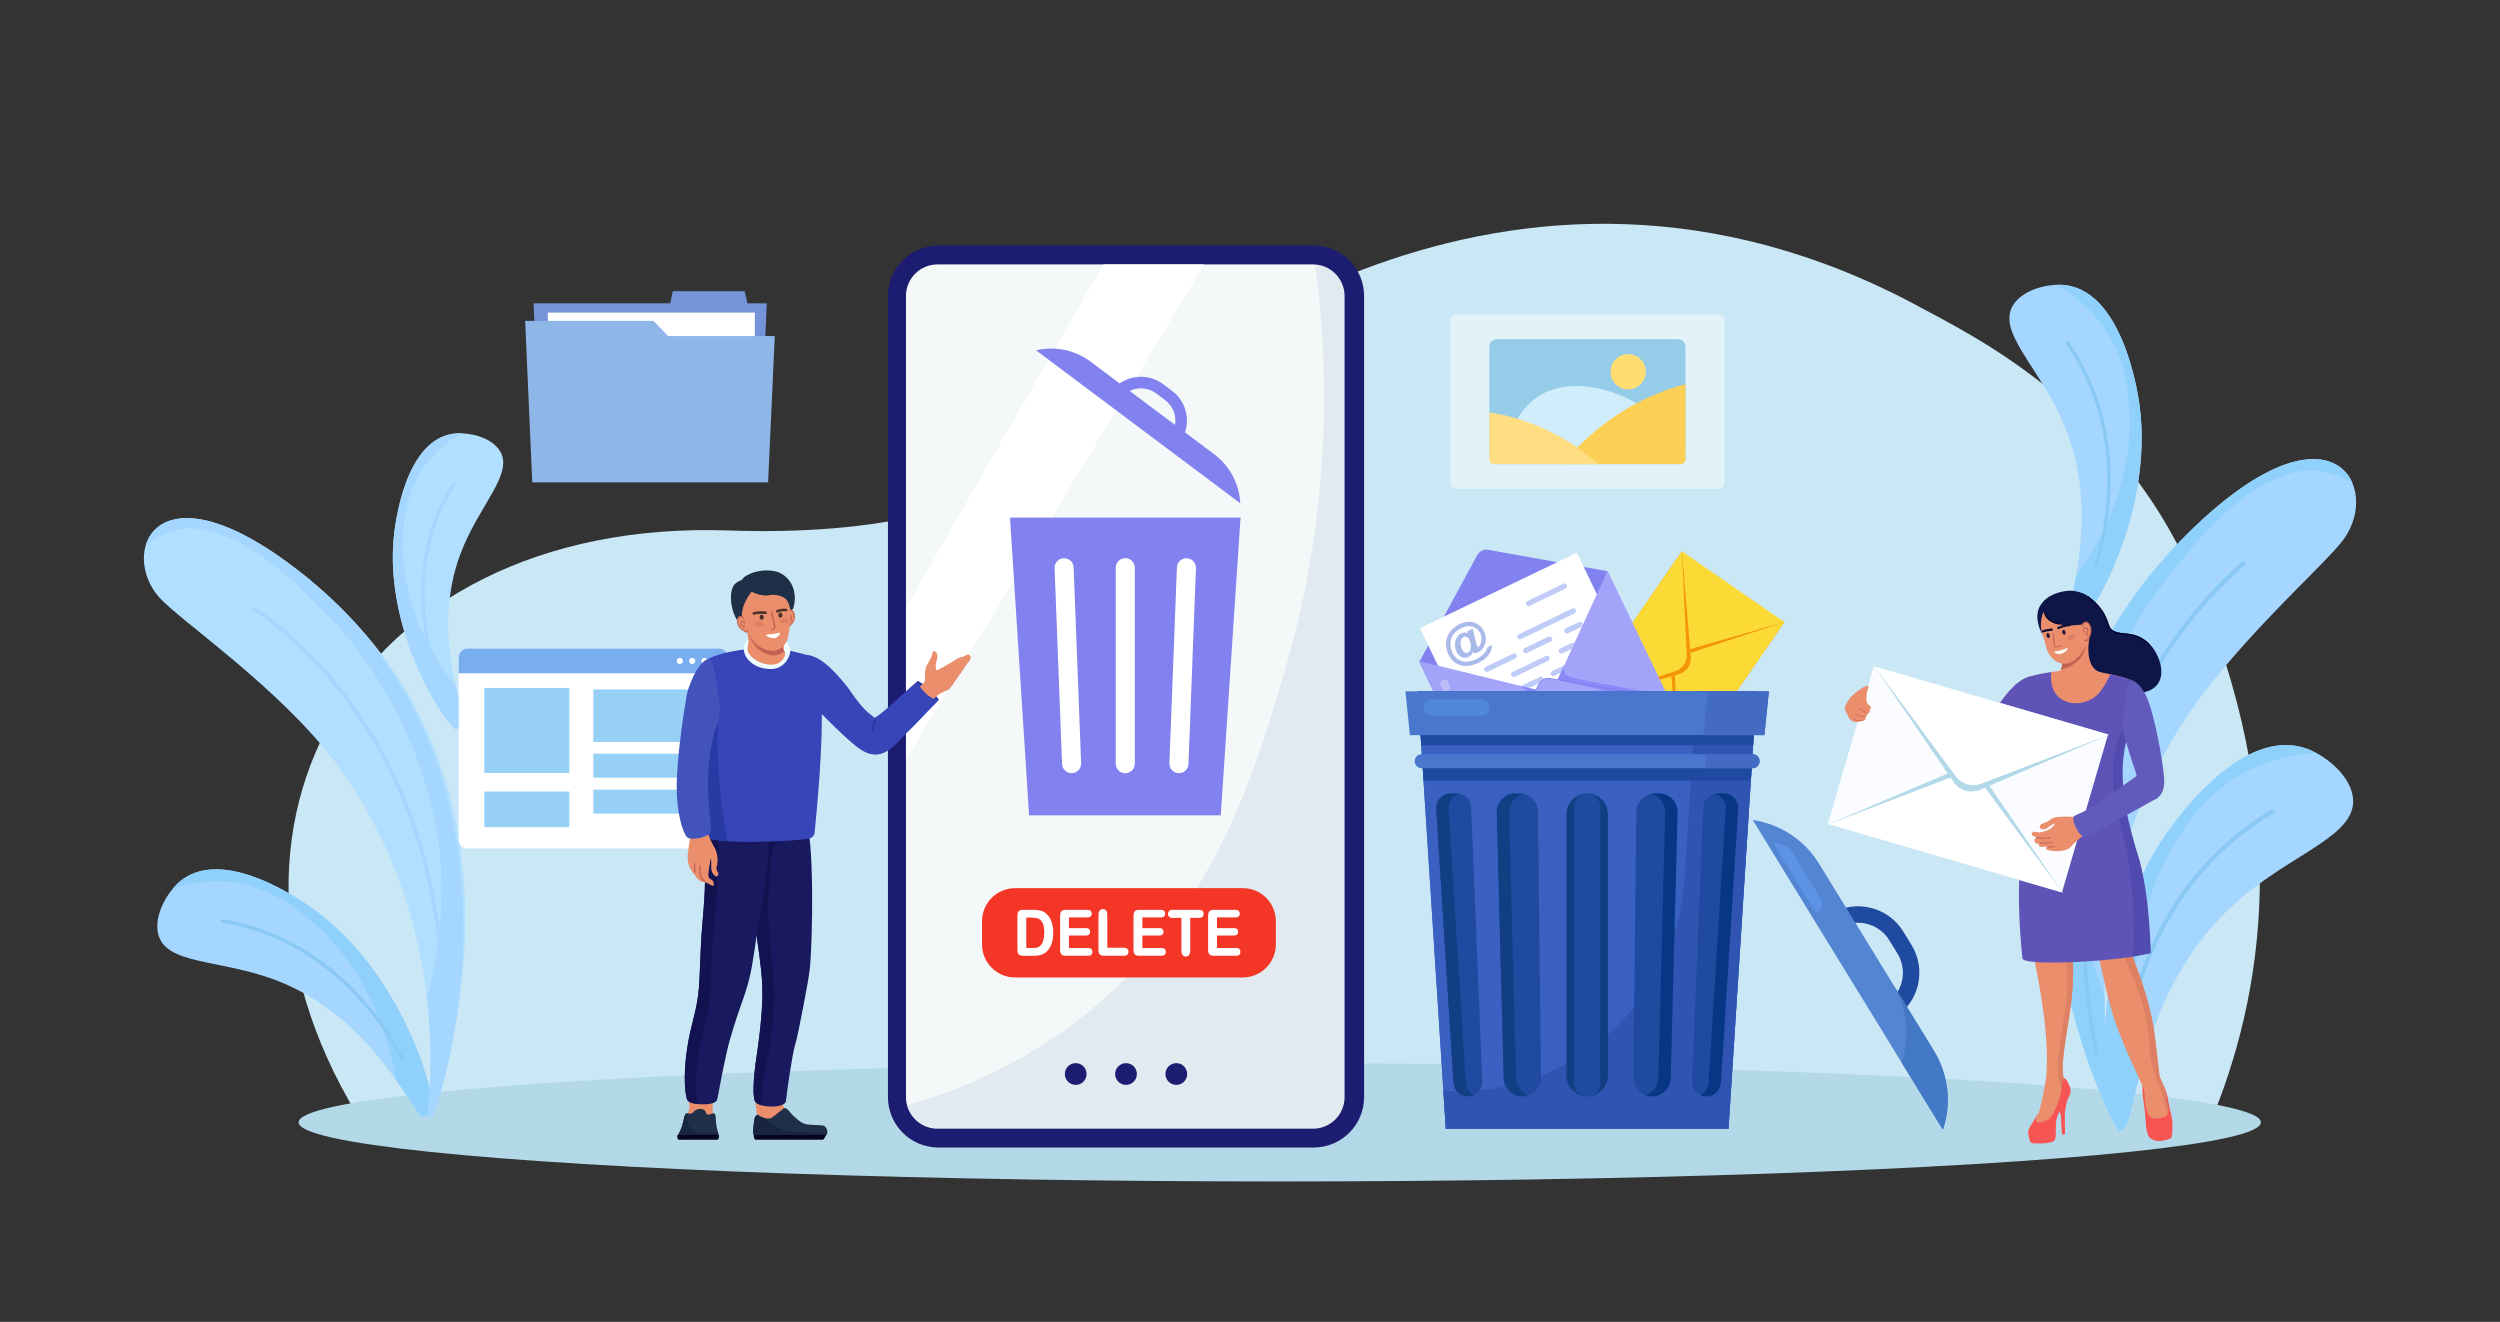 <?xml version="1.0" encoding="utf-8"?>
<!-- Generator: Adobe Illustrator 27.9.0, SVG Export Plug-In . SVG Version: 6.00 Build 0)  -->
<svg version="1.1" id="Ñëîé_1" xmlns="http://www.w3.org/2000/svg" xmlns:xlink="http://www.w3.org/1999/xlink" x="0px" y="0px"
	 viewBox="0 0 4350 2300" style="enable-background:new 0 0 4350 2300;" xml:space="preserve">
<rect x="0" y="0" width="4350" height="2300" fill="#333333" stroke="none"/>
<style type="text/css">
	.st0{fill:#CAE7F5;}
	.st1{fill:#A4D6FF;}
	.st2{fill:#90D1FC;}
	.st3{fill:#89C9F4;}
	.st4{fill:#B3D9E8;}
	.st5{fill:#B0DFFF;}
	.st6{fill:#1C1C70;}
	.st7{fill:#F4F8F9;}
	.st8{fill:#FFFFFF;}
	.st9{opacity:0.1;fill:#3266A5;}
	.st10{fill:#FCDA35;}
	.st11{fill:#F4940B;}
	.st12{fill:#8181EF;}
	.st13{fill:#BFCCF7;}
	.st14{fill:#A4A3FA;}
	.st15{fill:#8989F7;}
	.st16{fill:#7878EF;}
	.st17{fill:#BBBBF9;}
	.st18{fill:#A9BAEA;}
	.st19{fill:#3A61C1;}
	.st20{fill:#2F54B2;}
	.st21{fill:#1F4AA0;}
	.st22{fill:#4A76CE;}
	.st23{fill:#436BC4;}
	.st24{fill:#123E84;}
	.st25{fill:#073784;}
	.st26{fill:#5286DB;}
	.st27{fill:#5485D3;}
	.st28{fill:#4278C6;}
	.st29{fill:#5C93E5;}
	.st30{fill:#EB8E6C;}
	.st31{fill:#DD8064;}
	.st32{fill:#F75454;}
	.st33{fill:#0E1647;}
	.st34{fill:#5F53B7;}
	.st35{fill:#C36252;}
	.st36{fill:#161237;}
	.st37{fill:#23173D;}
	.st38{fill:#FEFDFB;}
	.st39{fill:#050530;}
	.st40{fill:#524BAF;}
	.st41{fill:#F4CBD5;}
	.st42{fill:#FAFCFF;}
	.st43{fill:#5482CC;}
	.st44{fill:#615BBC;}
	.st45{fill:#E1F2F9;}
	.st46{fill:#95CDE8;}
	.st47{fill:#D0EDFC;}
	.st48{fill:#FCD054;}
	.st49{fill:#FFDE83;}
	.st50{fill:#FFDD71;}
	.st51{fill:#78AEEF;}
	.st52{fill:#97D0F7;}
	.st53{fill:#7593D8;}
	.st54{fill:#8EB7E8;}
	.st55{fill:#F43627;}
	.st56{fill:#283AA3;}
	.st57{fill:#3845B8;}
	.st58{fill:#191960;}
	.st59{fill:#121251;}
	.st60{fill:#1E2F47;}
	.st61{fill:#17253F;}
	.st62{fill:#04041C;}
	.st63{fill:#F0FDFF;}
	.st64{fill:#49302A;}
	.st65{fill:#4254BC;}
</style>
<g>
	<path class="st0" d="M3846.48,1952.09c89.51-214.04,149.68-542.02-33.6-954.87c-129.5-291.7-377.62-411.71-472.39-462.97
		c-724.22-391.67-1325.6,126.46-1415.22,204.21c-177.73,154.2-413.85,192.94-657.86,184.55
		c-658.56-22.64-974.35,541.41-614.78,1064.94L3846.48,1952.09z"/>
	<g>
		<path class="st1" d="M3586.35,495.55c-26.36-1.03-64.94,8.72-81.97,32.97c-33.14,47.18,43.75,108.57,86.19,208.28
			c76.98,180.86-14.64,358.08,11.38,360.08c27.78,2.14,147.69-198.85,120.65-393.5C3719.64,682.08,3692.16,499.69,3586.35,495.55z"
			/>
		<path class="st2" d="M3586.35,495.55c-3.34-0.13-6.87-0.09-10.53,0.14c19.81,10.3,41.71,24.93,61.88,45.77
			c64.23,66.37,66.61,150.04,67.72,188.87c0.54,18.81,1.77,114.55-62.5,225.28c-9.67,16.66-19.93,32.12-30.49,46.45
			c-9.89,56.98-22.28,93.92-10.49,94.83c27.78,2.14,147.69-198.85,120.65-393.5C3719.64,682.08,3692.16,499.69,3586.35,495.55z"/>
		<g>
			<path class="st3" d="M3599.16,593.79c-1.58-0.15-2.46-0.23-4.04-0.38c-1.39,0.97-1.84,2.71-1.02,3.89
				c27.65,39.88,47.72,84.03,59.69,131.3c25.17,99.4,9.1,192.12-9.27,253.27c-0.46,1.52,0.42,2.91,1.97,3.13
				c1.56,0.21,3.2-0.85,3.66-2.37c18.57-61.81,34.81-155.55,9.36-256.07C3647.42,678.76,3627.12,634.11,3599.16,593.79z"/>
		</g>
	</g>
	<ellipse class="st4" cx="2226.8" cy="1952.86" rx="1707.19" ry="102.87"/>
	<g>
		<path class="st1" d="M3833.49,902.66c-456.74,416.59-195.73,970.88-146.92,1064.07c1.07,2.05,3.77,1.16,3.18-1.05
			c-18.72-70.13-86.16-381.38,93.97-685.13c88.3-148.9,261.39-295.97,294.78-342.85C4142.67,847.61,4060.91,695.23,3833.49,902.66z"
			/>
		<path class="st2" d="M3833.49,902.66c-455.81,415.73-181,1022.19-147.22,1063.49c1.52,1.86,3.93,1.22,3.32-1.08
			c-8.86-33.36-28.13-119.03-27.75-231.76c-36.39-95.84-61.08-205.08-52.25-315.99c5.82-73,29.28-185.87,85.76-294.83
			c30.28-58.4,59.53-95.42,98.46-144.67c55.41-70.1,104.86-116.62,165.69-144.3c23.77-10.82,48.6-18.45,79.69-13.44
			c21.39,3.45,39.79,11.93,54.16,20.74C4070.25,785.6,3983.6,765.74,3833.49,902.66z"/>
		<g>
			<path class="st3" d="M3905.87,978.43c-1.29-1.64-3.43-2.02-4.78-0.84c-55.95,49.16-104.83,106.83-145.3,171.46
				c-51.81,82.73-90.23,177.94-111.13,275.34c-28.99,135.13-22.87,255.36-12.63,332.42c3.28,24.7,7.54,49.66,12.66,74.23
				c0.42,2.01,2.24,3.5,4.06,3.31c1.81-0.18,2.93-1.95,2.51-3.95c-5.08-24.38-9.3-49.13-12.56-73.63
				c-10.16-76.45-16.23-195.73,12.53-329.82c20.73-96.66,58.87-191.15,110.29-273.26c40.17-64.15,88.68-121.39,144.22-170.19
				C3907.1,982.34,3907.15,980.07,3905.87,978.43L3905.87,978.43z"/>
		</g>
		<g>
			<path class="st1" d="M3759.39,1465.65c-131.45,202.87-102.42,489.29-70.34,501.37c0.63,0.24,1.25,0.35,1.85,0.37l7.88-7.26
				c20.76-41.04,32.64-246.93,190.37-388.5c99.19-89.04,216.85-117.43,204.47-187.27c-6.37-35.9-44.28-66.84-74.2-79.42
				C3899.34,1254.47,3773.77,1443.45,3759.39,1465.65z"/>
			<path class="st2" d="M3759.39,1465.65c-131.45,202.87-102.42,489.29-70.34,501.37c0.63,0.24,1.24,0.36,1.84,0.37l7.88-7.27
				c7.82-15.45,14.38-54.28,27.94-104.25c-4.3-21.46-7.7-44.04-9.8-67.63c-13.99-156.86,37.21-262.93,47.6-283.62
				c21.44-42.7,67.66-134.72,173.78-175.26c33.33-12.73,65.36-17.63,92.79-18.8c-3.96-2.15-7.88-4.04-11.67-5.63
				C3899.34,1254.47,3773.77,1443.45,3759.39,1465.65z"/>
			<g>
				<path class="st3" d="M3817.63,1524.32c-80.68,98.78-111.37,211.71-122.84,290.27c-0.28,1.93,1,3.97,2.84,4.54
					c1.84,0.57,3.54-0.53,3.83-2.46c11.36-77.72,41.71-189.42,121.49-287.1c37.94-46.45,83.3-85.22,134.87-115.27
					c1.53-0.89,1.93-3.06,0.89-4.87c-1.83-0.65-2.86-1.02-4.7-1.67C3901.86,1438.14,3855.99,1477.34,3817.63,1524.32z"/>
			</g>
		</g>
	</g>
	<g>
		<path class="st1" d="M551.12,1585.97c-17.34-12.96-167.32-122.34-243.44-47.29c-18.97,18.7-38.64,54.06-33,83.86
			c10.96,57.96,108.21,44.91,209.15,84.5c147.74,57.94,217.88,195.1,249.67,236.59l20.66-6.07
			C753.7,1878.3,689.31,1689.24,551.12,1585.97z"/>
		<path class="st2" d="M551.12,1585.97c-17.34-12.96-167.32-122.34-243.44-47.29c-2.4,2.37-4.81,5-7.19,7.86
			c21.09-7.28,46.74-13.03,75.65-13.08c92.06-0.17,153.8,57.54,182.45,84.33c13.88,12.97,83.48,80.12,118.56,206.19
			c5.28,18.96,9.28,37.52,12.27,55.48c19.57,27.44,33.82,50.79,44.07,64.18l20.66-6.07C753.7,1878.3,689.31,1689.24,551.12,1585.97z
			"/>
		<path class="st5" d="M498.84,977.51C268,809.1,208.6,962.15,277.01,1039.36c35.6,40.18,210.18,158.2,306.91,287.92
			c184.45,247.37,170.53,526.38,159.82,617.47l7.12-0.27C796.35,1814.08,939.53,1299.02,498.84,977.51z"/>
		<path class="st1" d="M498.84,977.51c-152.37-111.16-230.04-82.26-245.57-27.56c12.31-9.99,28.36-20.14,47.68-25.91
			c28.09-8.39,51.74-4.13,74.73,3.25c58.86,18.88,109.19,56.83,167.47,116.28c40.94,41.76,71.71,73.15,105.64,124.55
			c63.31,95.89,96.63,199.35,109.57,267.37c19.66,103.34,8.29,209.06-15.23,303.55c10.45,91.87,5.22,166.35,0.59,205.72l8.74-0.33
			C794.76,1836.17,929.55,1291.73,498.84,977.51z"/>
		<g>
			<path class="st1" d="M773.01,1757.64c1.41-73.73-5.45-187.61-46.17-311.37c-29.35-89.21-74.61-174.29-130.88-246.04
				c-43.96-56.05-94.93-104.57-151.53-144.24c-1.36-0.95-3.3-0.34-4.31,1.35l0,0c-1.01,1.69-0.73,3.82,0.63,4.77
				c56.18,39.38,106.77,87.53,150.41,143.17c55.85,71.22,100.77,155.65,129.9,244.18c40.41,122.81,47.22,235.78,45.82,308.93
				c-0.45,23.44-1.76,47.24-3.9,70.78c-0.18,1.93,1.04,3.46,2.72,3.42c1.69-0.04,3.22-1.65,3.39-3.6
				C771.23,1805.27,772.55,1781.28,773.01,1757.64z"/>
		</g>
		<g>
			<path class="st3" d="M524.15,1648.94c-42.69-25.05-88.8-41.83-137.08-49.88c-1.2,1.06-1.87,1.65-3.07,2.7
				c-0.26,1.71,0.68,3.28,2.09,3.52c47.75,7.97,93.34,24.55,135.55,49.33c88.78,52.1,144.25,129.84,175.46,186.84
				c0.77,1.41,2.38,1.76,3.61,0.77c1.23-0.99,1.6-2.96,0.83-4.38C670.01,1780.22,613.93,1701.63,524.15,1648.94z"/>
		</g>
		<path class="st5" d="M794.82,754.07c-91.86,5.52-108.19,164.5-109.88,183.06c-13.46,147.91,70.49,297.97,108.16,332.37l15.78-9.73
			c-8.26-44.23-55.67-168.09-7.71-296.02c32.77-87.4,97.11-142.14,66.32-182.53C851.67,760.46,817.71,752.69,794.82,754.07z"/>
		<path class="st1" d="M684.94,937.12c-13.46,147.91,70.49,297.97,108.16,332.37l15.78-9.73c-2.66-14.27-9.41-36.84-15.71-65.16
			c-9.77-12.25-19.35-25.5-28.45-39.8c-60.5-95.03-63.41-178.24-63.73-194.59c-0.65-33.76-2.05-106.5,51.06-165.33
			c16.68-18.48,35.13-31.58,51.93-40.89c-3.19-0.13-6.27-0.1-9.17,0.07C702.96,759.59,686.63,918.56,684.94,937.12z"/>
		<g>
			<path class="st1" d="M787.76,839.65c-22.64,35.54-38.45,74.71-46.99,116.46c-17.96,87.8,0.06,168.94,18.78,222.31
				c0.46,1.31,1.93,2.21,3.28,1.99c1.34-0.21,2.04-1.44,1.59-2.75c-18.52-52.79-36.35-133.06-18.59-219.88
				c8.44-41.29,24.07-80.01,46.47-115.17c0.66-1.04,0.2-2.55-1.05-3.36C789.89,839.41,789.12,839.5,787.76,839.65z"/>
		</g>
	</g>
	<g>
		<g>
			<g>
				<g>
					<path class="st6" d="M2285.75,427.26h-652.98c-48.47,0-87.76,39.29-87.76,87.76v1393.87c0,48.47,39.29,87.77,87.76,87.77
						h652.98c48.47,0,87.77-39.29,87.77-87.77V515.03C2373.51,466.56,2334.22,427.26,2285.75,427.26z"/>
					<path class="st7" d="M2284.66,460.11h-653.4c-30.31,0-54.88,24.57-54.88,54.88v1394.07c0,30.31,24.57,54.88,54.88,54.88h653.4
						c30.31,0,54.88-24.57,54.88-54.88V514.99C2339.54,484.68,2314.97,460.11,2284.66,460.11z"/>
					<polygon class="st8" points="1576.38,1057.23 1576.38,1320.93 2095.4,460.11 1919.59,460.11 					"/>
					<path class="st9" d="M2288.37,459.87c22.75,170.84,30.82,420.58-51.29,701.41c-52.66,180.11-119.93,410.52-328.74,587.53
						c-104.06,88.21-218.46,142.32-329.07,174.44c6.32,23.33,27.71,40.69,53.02,40.69h653.15c30.26,0,54.12-24.91,54.12-55.17
						V514.64C2339.54,485.49,2317.09,461.59,2288.37,459.87z"/>
				</g>
			</g>
		</g>
		<g>
			<path class="st6" d="M1959.26,1849.87c-10.45,0-18.91,8.47-18.91,18.91c0,10.45,8.47,18.91,18.91,18.91
				c10.45,0,18.91-8.47,18.91-18.91C1978.17,1858.34,1969.7,1849.87,1959.26,1849.87z"/>
			<path class="st6" d="M1871.74,1849.87c-10.45,0-18.91,8.47-18.91,18.91c0,10.45,8.47,18.91,18.91,18.91
				c10.45,0,18.91-8.47,18.91-18.91C1890.66,1858.34,1882.19,1849.87,1871.74,1849.87z"/>
			<path class="st6" d="M2046.77,1849.87c-10.45,0-18.91,8.47-18.91,18.91c0,10.45,8.47,18.91,18.91,18.91
				c10.45,0,18.91-8.47,18.91-18.91C2065.69,1858.34,2057.22,1849.87,2046.77,1849.87z"/>
		</g>
	</g>
	<g>
		<g>
			
				<rect x="2763.72" y="1044.86" transform="matrix(0.568 -0.823 0.823 0.568 314.306 2904.936)" class="st10" width="321.37" height="216.4"/>
			<path class="st11" d="M2906.97,1161.84l15.32,184.99l182.54-264.49l-178.44,51.31C2914.37,1137.5,2906.3,1149.2,2906.97,1161.84z
				"/>
			<path class="st10" d="M2914.04,1166.69l8.24,180.15l182.54-264.49l-171.36,56.2C2921.55,1142.45,2913.47,1154.15,2914.04,1166.69
				z"/>
			<path class="st11" d="M2922.48,1172.55c12.06-3.86,20.13-15.56,19.47-28.16l-15.32-185.04l-182.54,264.49L2922.48,1172.55z"/>
			<path class="st10" d="M2915.44,1167.65c11.93-3.91,20-15.61,19.43-28.15l-8.24-180.15l-182.54,264.49L2915.44,1167.65z"/>
		</g>
		<g>
			<g>
				<path class="st12" d="M2570.42,965.9l-100.22,184.75l326.26-156.82l-206.88-37.15C2581.88,955.31,2574.15,959.02,2570.42,965.9z
					"/>
				
					<rect x="2506.5" y="1059.59" transform="matrix(0.901 -0.433 0.433 0.901 -248.053 1281.189)" class="st12" width="361.99" height="250.7"/>
				
					<rect x="2512.6" y="1014.39" transform="matrix(0.901 -0.433 0.433 0.901 -232.406 1267)" class="st8" width="303.16" height="258.24"/>
				<path class="st13" d="M2636.66,1145.86l-47.6,22.88c-2.31,1.11-5.11,0.13-6.22-2.18l0,0c-1.11-2.31-0.13-5.11,2.18-6.22
					l47.6-22.88c2.31-1.11,5.11-0.13,6.22,2.18l0,0C2639.96,1141.95,2638.97,1144.75,2636.66,1145.86z"/>
				<path class="st13" d="M2698.41,1116.18l-41.69,20.04c-2.31,1.11-5.11,0.13-6.22-2.18l0,0c-1.11-2.31-0.13-5.11,2.18-6.22
					l41.69-20.04c2.31-1.11,5.11-0.13,6.22,2.18l0,0C2701.71,1112.27,2700.72,1115.07,2698.41,1116.18z"/>
				<path class="st13" d="M2693.68,1149.81l-57.82,27.79c-2.31,1.11-5.11,0.13-6.22-2.18l0,0c-1.11-2.31-0.13-5.11,2.18-6.22
					l57.82-27.79c2.31-1.11,5.11-0.13,6.22,2.18l0,0C2696.97,1145.9,2695.99,1148.7,2693.68,1149.81z"/>
				<path class="st13" d="M2738.68,1127.24l-19.99,9.61c-2.31,1.11-5.11,0.13-6.22-2.18l0,0c-1.11-2.31-0.13-5.11,2.18-6.22
					l19.99-9.61c2.31-1.11,5.11-0.13,6.22,2.18v0C2741.97,1123.33,2740.99,1126.13,2738.68,1127.24z"/>
				<path class="st13" d="M2751.03,1090.89l-22.82,10.97c-2.31,1.11-5.11,0.13-6.22-2.18l0,0c-1.11-2.31-0.13-5.11,2.18-6.22
					l22.82-10.97c2.31-1.11,5.11-0.13,6.22,2.18l0,0C2754.32,1086.98,2753.34,1089.78,2751.03,1090.89z"/>
				<path class="st13" d="M2683.21,1186.21l-45.88,22.05c-2.31,1.11-5.11,0.13-6.22-2.18l0,0c-1.11-2.31-0.13-5.11,2.18-6.22
					l45.88-22.05c2.31-1.11,5.11-0.13,6.22,2.18l0,0C2686.51,1182.3,2685.52,1185.1,2683.21,1186.21z"/>
				<path class="st13" d="M2749.21,1154.48l-44.76,21.51c-2.31,1.11-5.11,0.13-6.22-2.18l0,0c-1.11-2.31-0.13-5.11,2.18-6.22
					l44.76-21.51c2.31-1.11,5.11-0.13,6.22,2.18l0,0C2752.5,1150.58,2751.52,1153.37,2749.21,1154.48z"/>
				<polygon class="st14" points="2578.66,1376.32 2681.64,1202.37 2470.08,1150.42 				"/>
				<polygon class="st14" points="2905.77,1219.1 2706.58,1190.78 2797.19,993.19 				"/>
				<path class="st15" d="M2681.64,1202.37l-35.04-8.6c5.35,3.5,9.2,7.8,9.41,13.23c0.69,17.92-52.65,99.55-80.37,163.03l3.02,6.28
					L2681.64,1202.37z"/>
				<path class="st15" d="M2725.23,1173.73c-3.67-3.18-4.82-8.07-4.59-13.61l-14.06,30.66l199.19,28.31l-3.02-6.28
					C2835.86,1194.81,2738.8,1185.46,2725.23,1173.73z"/>
				<path class="st16" d="M2677.69,1189.08l-100.75,183.66l1.72,3.59l327.11-157.22l-1.58-3.28l-207.35-35.95
					C2689.19,1178.59,2681.47,1182.3,2677.69,1189.08z"/>
				<path class="st14" d="M2678.3,1190.36l-100.22,184.75l326.26-156.82l-206.88-37.15
					C2689.76,1179.77,2682.04,1183.48,2678.3,1190.36z"/>
				<path class="st15" d="M2718.8,1184.98c49.78,10.14,130.08,28.49,135.02,43.79c4.97,15.37-98.72,58.86-197.93,110.43
					l249.88-120.1l-0.36-0.75L2718.8,1184.98z"/>
				<path class="st17" d="M2519.63,1202.93L2519.63,1202.93c-3.56,1.71-7.88,0.2-9.59-3.36l-3.15-6.56
					c-1.71-3.56-0.2-7.88,3.36-9.59l0,0c3.56-1.71,7.88-0.2,9.59,3.36l3.15,6.56C2524.7,1196.91,2523.19,1201.22,2519.63,1202.93z"
					/>
				<path class="st17" d="M2578.25,1328.06L2578.25,1328.06c-2.88,1.39-6.38,0.16-7.76-2.72l-49.08-102.12
					c-1.39-2.88-0.16-6.38,2.72-7.76l0,0c2.88-1.39,6.38-0.16,7.76,2.72l49.08,102.12
					C2582.36,1323.19,2581.13,1326.68,2578.25,1328.06z"/>
				<path class="st18" d="M2588.3,1126.01l-0.02,0.07c-0.81,3.56-2.37,6.82-4.65,9.67c-2.28,2.86-5.48,5.6-9.5,8.16
					c-5.12,3.14-10.11,5.3-14.84,6.42c-4.72,1.12-9.18,1.29-13.26,0.51c-4.08-0.78-7.74-2.45-10.9-4.98
					c-3.16-2.52-5.72-5.82-7.63-9.78c-1.43-2.98-2.48-6.12-3.12-9.34c-0.64-3.22-0.82-6.38-0.54-9.41c0.29-3.46,1.2-6.72,2.69-9.7
					c1.49-2.97,3.6-5.74,6.27-8.23c2.67-2.49,5.93-4.67,9.69-6.48c3.69-1.77,7.29-2.87,10.7-3.26c3.4-0.39,6.57-0.16,9.41,0.69
					c2.84,0.84,5.41,2.25,7.63,4.19c2.22,1.94,4.02,4.32,5.35,7.08c1.59,3.31,2.34,6.77,2.22,10.27c-0.12,3.5-0.78,6.58-1.97,9.15
					c-1.18,2.55-2.4,4.14-3.61,4.73c-0.33,0.16-0.68,0.16-1.05,0c-0.37-0.16-0.69-0.49-0.92-0.99c-0.24-0.5-0.58-1.63-1.01-3.35
					l-6.78-27.79l-9.52,4.57l0.93,4.05c-3.42-2.03-7.22-2.06-11.32-0.09c-3.67,1.76-6.46,4.52-8.28,8.19
					c-1.82,3.66-2.67,7.7-2.54,12c0.13,4.3,1.09,8.33,2.85,11.99c1.7,3.53,3.92,6.17,6.61,7.84c2.69,1.68,5.57,2.44,8.55,2.26
					c2.97-0.17,5.7-1.18,8.09-2.98c2.33-1.75,4.05-4.09,5.13-6.97c1.01,1.13,2.18,1.77,3.49,1.9c1.38,0.14,3.04-0.25,4.95-1.17
					c3.27-1.57,6.02-3.76,8.18-6.51c2.16-2.74,3.72-5.86,4.66-9.25c0.94-3.39,1.25-6.9,0.93-10.44c-0.32-3.53-1.24-6.91-2.75-10.03
					c-1.93-4.01-4.41-7.38-7.4-10.04c-2.98-2.66-6.42-4.59-10.23-5.75c-3.8-1.16-7.91-1.5-12.23-1.02
					c-4.31,0.48-8.74,1.8-13.16,3.93c-5.4,2.59-9.97,5.91-13.59,9.85c-3.62,3.95-6.26,8.32-7.84,12.99
					c-1.58,4.67-2.17,9.63-1.75,14.73c0.42,5.1,1.84,10.2,4.22,15.15c2.28,4.75,5.21,8.75,8.7,11.91c3.5,3.15,7.55,5.42,12.04,6.75
					c4.49,1.32,9.46,1.64,14.77,0.94c5.3-0.7,10.89-2.45,16.61-5.2c3.81-1.83,7.21-3.9,10.11-6.15c2.9-2.25,5.36-4.71,7.33-7.3
					c1.97-2.6,3.47-5.38,4.48-8.27c1.01-2.89,1.52-5.92,1.54-9l0-0.25L2588.3,1126.01z M2556.76,1113.39c1.18,2.46,2,5.26,2.41,8.31
					c0.41,3.04,0.21,5.86-0.6,8.37c-0.81,2.49-2.3,4.28-4.44,5.31c-1.83,0.88-3.69,0.87-5.51-0.04c-1.84-0.91-3.44-2.77-4.76-5.52
					c-1.3-2.7-2.12-5.56-2.46-8.5c-0.34-2.94-0.07-5.62,0.79-7.97c0.86-2.33,2.31-4,4.31-4.97c1-0.48,1.99-0.72,2.95-0.73
					c0.96,0,1.9,0.23,2.8,0.69c0.91,0.46,1.75,1.12,2.5,1.95C2555.5,1111.13,2556.18,1112.17,2556.76,1113.39z"/>
				<path class="st13" d="M2739.68,1067.28l-92.93,44.67c-2.31,1.11-5.11,0.13-6.22-2.18l0,0c-1.11-2.31-0.13-5.11,2.18-6.22
					l92.93-44.67c2.31-1.11,5.11-0.13,6.22,2.18l0,0C2742.97,1063.37,2741.99,1066.17,2739.68,1067.28z"/>
				<path class="st13" d="M2724.17,1024.11l-62.54,30.06c-2.31,1.11-5.11,0.13-6.22-2.18l0,0c-1.11-2.31-0.13-5.11,2.18-6.22
					l62.54-30.06c2.31-1.11,5.11-0.13,6.22,2.18l0,0C2727.46,1020.2,2726.48,1023,2724.17,1024.11z"/>
			</g>
		</g>
		<g>
			<polygon class="st19" points="3007.64,1964.27 2515.71,1964.27 2466.91,1202.95 3056.45,1202.95 			"/>
			<polygon class="st19" points="3007.64,1964.27 2515.71,1964.27 2466.91,1202.95 3056.45,1202.95 			"/>
			<path class="st20" d="M2952.01,1202.95l-20.85,325.26c-13.36,208.44-186.32,370.67-395.19,370.67h-24.46l4.19,65.4h491.93
				l48.8-761.33H2952.01z"/>
			<polygon class="st21" points="3048.66,1324.44 2475.26,1328.86 2476.86,1358.25 3046.49,1358.25 			"/>
			<polygon class="st21" points="3053.9,1250.39 2470.32,1257.2 2472.91,1296.66 3050.44,1296.66 			"/>
			<polygon class="st22" points="3070.11,1279.08 2453.24,1279.08 2445.43,1202.95 3077.92,1202.95 			"/>
			<polygon class="st23" points="2971.84,1202.95 2964.03,1279.08 3070.11,1279.08 3077.92,1202.95 			"/>
			<path class="st22" d="M3049.6,1336.67h-575.85c-6.74,0-12.2-5.46-12.2-12.2l0,0c0-6.74,5.46-12.2,12.2-12.2h575.85
				c6.74,0,12.2,5.46,12.2,12.2l0,0C3061.8,1331.2,3056.34,1336.67,3049.6,1336.67z"/>
			<path class="st23" d="M3049.6,1336.67h-81.9v-24.4h81.9c6.74,0,12.2,5.46,12.2,12.2l0,0
				C3061.8,1331.2,3056.34,1336.67,3049.6,1336.67z"/>
			<path class="st24" d="M2761.68,1907.66L2761.68,1907.66c-19.95,0-36.11-16.17-36.11-36.11V1416.7
				c0-19.95,16.17-36.11,36.11-36.11l0,0c19.95,0,36.11,16.17,36.11,36.11v454.84C2797.79,1891.49,2781.62,1907.66,2761.68,1907.66z
				"/>
			<path class="st21" d="M2761.68,1907.66L2761.68,1907.66c-12.55,0-22.73-10.18-22.73-22.73v-481.62
				c0-12.55,10.18-22.73,22.73-22.73l0,0c12.55,0,22.73,10.18,22.73,22.73v481.62C2784.4,1897.49,2774.23,1907.66,2761.68,1907.66z"
				/>
			<path class="st21" d="M2874.52,1907.66L2874.52,1907.66c-18.06,0-32.64-14.75-32.44-32.8l5.14-462.18
				c0.2-17.78,14.66-32.08,32.44-32.08h6.85c18.25,0,32.91,15.04,32.43,33.28l-11.98,462.18
				C2906.5,1893.64,2892.11,1907.66,2874.52,1907.66z"/>
			<path class="st21" d="M2969.26,1907.66L2969.26,1907.66c-14.28,0-25.69-11.89-25.11-26.16l19.43-476.8
				c0.55-13.47,11.63-24.11,25.11-24.11h10.6c14.5,0,25.99,12.24,25.08,26.71l-30.02,476.8
				C2993.51,1897.35,2982.53,1907.66,2969.26,1907.66z"/>
			<path class="st25" d="M2886.5,1380.59h-6.85c-2.52,0-4.97,0.3-7.32,0.84c14.68,3.39,25.51,16.72,25.11,32.44l-11.98,462.18
				c-0.36,13.82-9.32,25.43-21.68,29.77c3.36,1.18,6.98,1.83,10.75,1.83h0c17.59,0,31.98-14.02,32.43-31.6l11.98-462.18
				C2919.41,1395.63,2904.75,1380.59,2886.5,1380.59z"/>
			<path class="st25" d="M2999.28,1380.59h-10.6c-1.87,0-3.69,0.21-5.44,0.6c11.81,2.61,20.41,13.52,19.62,26.11l-30.02,476.8
				c-0.59,9.41-6.31,17.34-14.33,21.14c3.26,1.54,6.9,2.42,10.75,2.42l0,0c13.27,0,24.25-10.31,25.08-23.55l30.02-476.8
				C3025.28,1392.83,3013.79,1380.59,2999.28,1380.59z"/>
			<path class="st21" d="M2648.83,1907.66L2648.83,1907.66c18.06,0,32.64-14.75,32.44-32.8l-5.14-462.18
				c-0.2-17.78-14.66-32.08-32.44-32.08h-6.85c-18.25,0-32.91,15.04-32.43,33.28l11.98,462.18
				C2616.86,1893.64,2631.24,1907.66,2648.83,1907.66z"/>
			<path class="st21" d="M2554.09,1907.66L2554.09,1907.66c14.28,0,25.69-11.89,25.11-26.16l-19.43-476.8
				c-0.55-13.47-11.63-24.11-25.11-24.11h-10.6c-14.5,0-26,12.24-25.08,26.71l30.02,476.8
				C2529.84,1897.35,2540.82,1907.66,2554.09,1907.66z"/>
			<path class="st24" d="M2637.9,1876.06l-11.98-462.18c-0.41-15.72,10.43-29.05,25.1-32.44c-2.36-0.54-4.81-0.84-7.33-0.84h-6.85
				c-18.25,0-32.91,15.04-32.43,33.28l11.98,462.18c0.46,17.58,14.84,31.6,32.43,31.6l0,0c3.77,0,7.38-0.65,10.75-1.83
				C2647.22,1901.49,2638.26,1889.88,2637.9,1876.06z"/>
			<path class="st24" d="M2550.51,1884.11l-30.02-476.8c-0.79-12.6,7.81-23.5,19.62-26.11c-1.75-0.39-3.57-0.6-5.44-0.6h-10.6
				c-14.5,0-26,12.24-25.08,26.71l30.02,476.8c0.83,13.24,11.82,23.55,25.08,23.55h0c3.85,0,7.49-0.87,10.75-2.42
				C2556.82,1901.44,2551.1,1893.52,2550.51,1884.11z"/>
			<path class="st26" d="M2577.39,1245.78h-85.92c-7.36,0-13.53-5.58-14.26-12.91v0c-0.84-8.44,5.78-15.76,14.26-15.76h85.92
				c7.92,0,14.33,6.42,14.33,14.33l0,0C2591.72,1239.36,2585.3,1245.78,2577.39,1245.78z"/>
		</g>
		<g>
			<g>
				<path class="st21" d="M3275.94,1766.69l-103.49-168.6l12.22-7.5c43.43-26.66,100.45-13.01,127.11,30.42l14.3,23.29
					c26.66,43.43,13.01,100.45-30.42,127.11l-12.22,7.5L3275.94,1766.69z M3212.73,1608.91l79.3,129.19
					c20.69-20.35,25.43-53.04,9.62-78.8l-14.3-23.29C3271.53,1610.24,3240.24,1599.67,3212.73,1608.91z"/>
			</g>
			<path class="st27" d="M3365.14,1828.64l-200.05-325.92c-25.27-41.17-67.52-68.98-115.32-75.93h0l330.87,539.04v0
				C3396.09,1920.07,3390.41,1869.81,3365.14,1828.64z"/>
			<path class="st28" d="M3380.64,1965.84c15.45-45.77,9.77-96.03-15.5-137.2l-71.93-117.19c25.27,41.17,30.95,91.43,15.5,137.2l0,0
				L3380.64,1965.84L3380.64,1965.84z"/>
			<path class="st29" d="M3158.82,1586.95l-71.98-117.27c-4.54-7.39,24.13,0.84,29.36,9.36l52.97,86.29
				C3174.04,1573.28,3163.7,1594.9,3158.82,1586.95z"/>
		</g>
	</g>
	<g>
		<path class="st30" d="M3585,1349.42c13.48-2.5,27.17,50.91,33.73,109.43c2.79,24.9-12.21,67.21-15.35,84.49
			c-3.73,20.54-10.99,31.67-10.02,53.94c0.59,13.52,3.86,22.99,5.55,28.51c14.08,46.02,6.53,105.87,4.76,119.96
			c-5.2,41.27-15.06,86.95-14.68,115.09c0.16,11.69,6.89,43.89,5.78,52.82c-1.13,9.07-11.95,14.64-18.86,23.87
			c-1.87,2.5-11.07,14.49-27.81,23.3c-2.54,1.34-11.1-4.96-1.4-22.61c3.23-5.87,12.33-51.03,13.48-62.76
			c3.09-31.4,0.65-61.93-1.05-82.23c-6.24-74.56-28.66-161.72-31.07-186.37c-1.36-13.91,8.52-100.99,14.94-163.8
			C3551.53,1359.62,3582.19,1349.94,3585,1349.42z"/>
		<path class="st31" d="M3599.11,1504.12c5.05-15.77,11.07-37.11,16.37-63.95c1.42,6.11,2.53,12.36,3.24,18.67
			c2.79,24.9-12.21,67.21-15.35,84.49c-3.73,20.54-10.99,31.67-10.02,53.94c0.59,13.52,3.86,22.99,5.55,28.51
			c14.08,46.02,6.53,105.87,4.76,119.96c-5.2,41.27-15.06,86.95-14.68,115.09c0.16,11.69,6.89,43.89,5.78,52.82
			c-0.17,1.35-0.56,2.62-1.11,3.84c-11.14-27.66-13.42-50.47-12.71-68.01c0.66-16.28,4.41-40.54,8.29-65.74
			c4.04-26.17,8.13-46.83,7.96-74.11c-0.1-16.19-1.66-28.95-2.13-32.62c-1.38-10.75-3.1-18.74-5.35-29.14
			c-5.72-26.39-8.65-30.98-9.33-44.91c-0.43-8.76,0.3-15.81,1.55-24.38C3587.52,1540.25,3598.42,1506.27,3599.11,1504.12z"/>
		<path class="st30" d="M3593.4,1406.54c17.68-13.98,56-27.79,75.37,12.55c12.11,25.22,20.21,96.02,21.54,118.12
			c1.27,21.23-0.18,37.35,4.84,66.41c2.44,14.13,5.61,26.66,6.76,31.08c5.32,20.51,10.82,35.07,12.64,39.98
			c11.22,30.32,28.4,76.76,34.96,129.21c1.38,11.03,4.95,41.71,7.71,66.16c0.79,7.05,6.39,14.83,8.01,21.31
			c5.6,22.33,12.97,49.3,9.83,55.17c-2.26,4.24-9.77,3.72-14.29,1.87c-1.57-0.64-14.07,11.69-22.4-5.5
			c-4.9-10.12-10.39-53.22-10.39-53.22c-1.35-4.34-29.47-59.92-48.07-113.08c-6.74-19.26-19.15-68.82-27.57-109.91
			c-1.83-8.91-3.56-17.28-6.65-28.47c-4.94-17.86-10.27-31.7-17.41-48.94c-15.24-36.75-16.11-34.28-24.29-55.19
			c-10.52-26.9-24.85-67.4-25.66-96.69C3577.79,1417.73,3583.04,1414.73,3593.4,1406.54z"/>
		<path class="st31" d="M3690.31,1537.21c1.27,21.23-0.18,37.35,4.84,66.41c2.44,14.13,5.61,26.66,6.76,31.08
			c5.32,20.51,10.82,35.07,12.64,39.98c11.22,30.32,28.41,76.76,34.96,129.21c1.38,11.03,4.95,41.71,7.71,66.16
			c0.79,7.05,6.39,14.83,8.01,21.31c5.6,22.33,12.97,49.3,9.83,55.17c-0.35,0.66-0.84,1.19-1.41,1.63
			c-3.48-15.31-9.01-36.9-17.69-62.47c-5.27-15.5-5.63-14.63-8.5-23.98c-10.53-34.35-5.05-44.32-12.56-84.19
			c-4.87-25.86-11.99-47.2-16.62-59.72c-6.27-16.96-7.24-15.7-15.76-37.95c-6.12-15.99-13.32-34.94-19.17-60.45
			c-4.41-19.24-6.13-33.56-6.48-36.64c-1.66-14.25-1.52-21.71-2.3-36.8c-1.01-19.72-2.46-30.83-4.54-50.97
			c-1.87-18.16-4.43-45.39-7.65-86.5c2.3,3.02,4.45,6.53,6.4,10.6C3680.88,1444.31,3688.98,1515.1,3690.31,1537.21z"/>
		<path class="st32" d="M3532.37,1960.52c2.01-3.84,3.67-6.43,5.6-9.46c6.27-9.84,8.18-13.11,8.73-12.85
			c1,0.47-6.57,9.39-2.99,13.54c2.61,3.03,11.02,0.66,15.43-1.36c4.68-2.14,8.61-3.47,14.63-14.89c9.01-17.1,12.17-33,12.71-35.83
			c2.78-14.5,2.11-23.07,5.04-23.57c3.43-0.58,8.14,10.5,8.61,11.61c1.25,2.95,2.66,6.27,2.6,10.77c-0.07,4.99-1.91,8.57-4.37,13.22
			c-2.66,5.03-3.64,5.26-8.73,12.85c-4.34,6.47-6.59,9.86-8.64,15.02c-2.22,5.57-3.04,10.23-3.32,12.09
			c-0.48,3.12-0.51,6.66-0.55,13.61c-0.06,10.84,0.3,12.49-1,15.8c-0.64,1.62,0.57,9.76-35.53,8.47c-3.76-0.13-6.01-0.56-7.7-2.41
			c-1.2-1.3-4.35-15.3-3.99-18.32C3529.15,1966.73,3530.23,1964.63,3532.37,1960.52z"/>
		<path class="st32" d="M3600.64,1895.68c1.08,0.63-0.67,3.39-5.02,24.11c-1.32,6.26-2.03,10.16-2.48,15.14
			c-0.57,6.24-0.46,11.28-0.36,13.78c0.57,14.57,0.38,21.91,0.4,23.9c0.02,1.78-5.16,2.32-5.23,0.57c-0.06-1.63-1.26-7.8-1.5-24.04
			c-0.07-4.67-0.27-7.62-1.17-11.19c-1.35-5.35-3.18-7.74-4.02-9.99C3576.6,1915.5,3597.4,1893.78,3600.64,1895.68z"/>
		<path class="st32" d="M3727.98,1889.69c0.62-0.1,1.98,4.99,2.7,8.59c0.89,4.48,1.02,7.88,1.1,9.56
			c0.18,3.72,0.71,13.36,3.44,22.87c1.99,6.94,3.06,10.46,6.49,12.97c4.58,3.35,10.15,2.68,14.58,2.14
			c3.67-0.44,13.17-1.6,16.17-8.07c1.37-2.96,1.19-6.64,1.15-7.47c-0.14-2.97-0.97-5.12-1.33-6.11c-1.82-5-1.23-6.71-3-16.19
			c-2.28-12.26-5.09-19.27-4.75-19.38c0.4-0.13,4.95,9.46,7.39,21.81c0.96,4.87,0.83,6.28,2.35,13.68
			c1.15,5.55,1.53,6.27,3.06,13.28c1.64,7.51,2.46,11.26,2.79,15.47c0.17,2.21,0.05,5.94-0.19,13.41
			c-0.32,9.9-0.67,12.02-2.35,13.86c-1.47,1.61-3.61,2.17-7.84,3.21c-7.29,1.79-13.64,3.36-20.98,0.83
			c-2.17-0.75-5.32-1.87-8.16-4.75c-2.36-2.4-4.06-5.56-5.62-13.91c-1.4-7.47-1.04-10.3-1.95-21.66
			c-0.58-7.32-1.28-13.06-1.76-16.96c-1.32-10.82-1.93-12.51-2.58-19.46C3728.51,1905.58,3726.9,1889.86,3727.98,1889.69z"/>
		<path class="st33" d="M3623.31,1033.09c9.97,0.81,31.14,22.93,40.15,41.32c5.83,11.9,3.94,13.81,8.83,18.83
			c13.14,13.48,31,3.96,53.63,16.41c11.88,6.53,18.49,15.5,20.79,18.69c10.78,14.94,20.34,42.19,8.66,60.46
			c-13.72,21.46-49.66,19.47-68.59,14.66c-47.09-11.97-73.25-62.94-78.49-102.09C3604.36,1071.9,3610.24,1032.03,3623.31,1033.09z"
			/>
		<path class="st34" d="M3543.25,1176.79c26.32,4.24,4.31,49.94,2,67.13c-2.59,19.32-46.82,42.28-64.3,65.51
			c-10.77,14.31-23.99,30.08-36.83,34.48c-7.03,2.41-10.52,5.14-14.57-0.48c-13.66-18.95,9.48-45.06,18.27-63.89
			C3452.01,1270.57,3499.01,1169.66,3543.25,1176.79z"/>
		<path class="st30" d="M3547.11,1370.44c-0.85-31.05-8.72-38.47-19.49-108.79c-6.59-43.03-11.08-62.94-0.3-81.02
			c2.85-4.79,61.48-16.42,85.94-15.64c15.62,0.5,23.49,0.77,27.02,1.7c14.18,3.74,60.39,9.97,69.98,19.14
			c11.72,11.21,0.94,42.78-3.88,64.14c-2.75,12.16-8.11,24.88-16.84,46.39c-16.5,40.67-16.66,52.94-16.73,67.84
			c-0.26,53.16,36.01,60.13,45.71,191.75c0.46,6.18-8.59,7.34-19.67,10.63c-47.94,14.24-81.66,13.96-81.66,13.96
			c-45.14-0.38-97.36-1.12-98.93-17.56C3510.89,1485.94,3548.16,1408.85,3547.11,1370.44z"/>
		<path class="st33" d="M3607.84,1028.12c32.12,4.26,46.83,28.72,50.86,53.78c0.77,4.79,3.57,22.19-6.48,37.96
			c-9.03,14.16-26.01,23.18-40.7,20.5c-32.87-6-77.46-68.46-55.19-94.43C3568.16,1032.12,3594.31,1026.33,3607.84,1028.12z"/>
		<path class="st30" d="M3569.86,1185.25c4.29-3.58,16.4-18.24,18.04-25.34c1.9-8.22-2.98-17.8-2.67-25.11
			c0.72-17.02,54.35-43.8,51.88-32.9c-8.48,37.47-0.47,64.07,18.43,68.02c13.49,2.82-22.23,63.85-76.37,54.61
			c-14.22-2.43-19.31-33.93-10.86-43.12C3569.87,1179.69,3565.74,1188.68,3569.86,1185.25z"/>
		<path class="st35" d="M3587.2,1151.34c13.04-3.48,24.21-9.21,30.1-15.25c7-7.17,10.25-14.74,11.65-16.78
			c0.38,0.33,0.68,0.71,0.93,1.13c-4.1,37.21-42.13,44.01-44.07,44.46C3587.9,1159.91,3588.74,1155.8,3587.2,1151.34z"/>
		<path class="st30" d="M3561.57,1045.05c12.69-9.56,27.91-6.87,31.94-6c17.4,3.78,26.91,17.42,30.68,22.84
			c13.26,19.02,11.43,39.26,10.87,44.61c-1.77,16.82-23.91,54.32-48.87,47.78c-8.44-2.21-13.95-6.58-19.34-14.07
			c-7.18-9.98-7.2-19.94-10.75-29.45c-4.25-11.39-6.22-20.15-6.77-25.98C3548.95,1080.82,3544.44,1057.97,3561.57,1045.05z"/>
		<path class="st33" d="M3565.74,1039.5c1-0.53,1.95-1.13,2.92-1.62c5.45-2.72,10.96-3.89,15.93-4.23
			c8.28-0.56,15.07,1.18,17.64,1.93c18.99,5.56,27.89,21.24,31.43,27.47c4.86,8.55,6.48,12.03,7.35,19.63
			c-14.47,4.6-77.02,15.64-84.47-17.74c-0.66-2.94-9.96,18.15-2.45,40.11C3550.32,1098.19,3530.17,1058.4,3565.74,1039.5z"/>
		<g>
			<g>
				<path class="st30" d="M3629.46,1081.74c4.27,0.09,7.56,5.93,8.71,9.85c2.75,9.36-2.82,21.03-7.52,20.89
					c-5.23-0.15-12.22-14.99-8.39-24.32C3622.4,1087.83,3625.03,1081.65,3629.46,1081.74z"/>
			</g>
			<g>
				<path class="st35" d="M3626.42,1092.03c2-1.21,4.47-0.46,5.79,0.87c2.3,2.32,1.86,6.78,0.78,9.9c-0.45,1.3-1.36,3.38-2.68,3.73
					c-0.14,0.04-1.72,0.25-0.47-2.13c0.1-0.19,0.19-0.35,0.27-0.51c0.08-0.15,0.18-0.34,0.29-0.54c0.64-1.22,0.37-0.71,0.02-0.04
					c0.48-0.95,1.12-2.42,1.33-4.03c0.3-2.2-0.01-3.95-0.86-4.8c-0.78-0.78-2.31-1.2-3.44-0.51c-0.83,0.5-1.34,1.51-1.42,2.68
					c-0.03,0.52-0.37,0.95-0.84,0.99c-0.63,0.06-1.19-0.53-1.15-1.22C3624.16,1094.52,3625.03,1092.88,3626.42,1092.03z"/>
				<path class="st35" d="M3629.85,1104.39c0-0.02,0.08-0.16,0.21-0.39C3629.93,1104.23,3629.85,1104.39,3629.85,1104.39z"/>
				<path class="st35" d="M3630.4,1103.34c-0.08,0.15-0.18,0.33-0.29,0.54c-0.02,0.04-0.04,0.08-0.07,0.12
					c0.11-0.21,0.24-0.46,0.37-0.7C3630.42,1103.31,3630.41,1103.33,3630.4,1103.34z"/>
			</g>
			<g>
				<path class="st35" d="M3621.91,1088.73c-0.18,0.6,0.18,1.27,0.75,1.43c0.5,0.14,1-0.14,1.15-0.67c0.42-1.45,1.36-3.6,3.42-4.75
					c0.58-0.33,1.95-1.09,3.56-0.65c1.51,0.41,2.44,1.68,3.11,2.61c1.71,2.35,2.69,5.3,2.91,8.77c0.4,6.46-2.05,12.37-3.9,13.2
					c-0.57,0.26-0.64,0.83-0.71,1.5c-0.21,1.82-0.63,3.56-2.31,4l0,0c-0.84,0.22-1.24,0.09-1.76-1.2c-0.21-0.54-0.76-0.83-1.25-0.67
					l0,0c-0.55,0.19-0.81,0.85-0.57,1.45c0.6,1.5,1.7,3.18,4.14,2.55l0,0c3.18-0.83,3.58-4.41,3.73-5.75c0-0.03,0.01-0.07,0.01-0.1
					c2.59-1.72,5.03-8.17,4.61-15.01c-0.3-4.91-2-8.17-3.36-10.04c-0.77-1.05-2.06-2.81-4.26-3.42c-2.33-0.64-4.22,0.41-4.93,0.81
					C3623.62,1084.26,3622.43,1086.94,3621.91,1088.73z M3633.76,1110.7L3633.76,1110.7L3633.76,1110.7z"/>
			</g>
			<path class="st35" d="M3627.21,1097.36c1.22,0.74,1.55,2.31,1.71,3.09c0.36,1.69,0.05,3.4-0.25,3.41
				c-0.41,0.01-0.18-3.07-2.15-4.99c-1.02-0.99-2.08-1.14-2.04-1.49C3624.54,1096.97,3626.05,1096.65,3627.21,1097.36z"/>
		</g>
		<g>
			<path class="st36" d="M3580.57,1090.96c2.57-1.21,5.23-2.23,7.94-3.06c4.3-1.32,8.75-2.14,13.25-2.47
				c1.12-0.08,2.1,0.78,2.14,1.9v0c0.04,1.06-0.76,1.97-1.82,2.05c-4.22,0.3-8.39,1.08-12.42,2.31c-2.53,0.77-5.03,1.74-7.44,2.87
				c-0.96,0.45-2.1,0.05-2.58-0.9C3579.13,1092.66,3579.55,1091.44,3580.57,1090.96z"/>
		</g>
		<g>
			<path class="st35" d="M3572.42,1101.78c0.54-0.12,1.05,0.18,1.14,0.67c0.64,3.51,1.08,7.1,1.31,10.69
				c0.11,1.72,0.16,3.17,0.21,4.46c0.12,3.58,0.19,5.37,1.35,6.27c1.42,1.09,4.36,0.67,8.31-1.17c0.48-0.23,1.05-0.06,1.27,0.36l0,0
				c0.24,0.45,0.01,1.02-0.5,1.26c-0.77,0.36-1.5,0.67-2.2,0.93c-3.69,1.38-6.44,1.4-8.19,0.05c-1.79-1.37-1.86-3.56-2-7.52
				c-0.04-1.27-0.09-2.72-0.21-4.41c-0.23-3.53-0.67-7.06-1.29-10.51C3571.54,1102.38,3571.89,1101.9,3572.42,1101.78z"/>
		</g>
		<path class="st37" d="M3590.08,1095.95c1.5-0.39,3.2,1.19,3.81,3.52c0.61,2.33-0.11,4.54-1.61,4.93c-1.5,0.39-3.2-1.19-3.81-3.52
			C3587.87,1098.55,3588.59,1096.34,3590.08,1095.95z"/>
		<path class="st37" d="M3562.76,1101.56c1.5-0.39,3.2,1.19,3.81,3.52c0.61,2.33-0.11,4.54-1.61,4.93c-1.5,0.39-3.2-1.19-3.81-3.52
			C3560.55,1104.16,3561.27,1101.95,3562.76,1101.56z"/>
		<g>
			<path class="st36" d="M3554.37,1096.6c2.93-0.93,5.92-1.66,8.93-2.19c2.3-0.4,4.59-0.68,6.83-0.83c1.12-0.07,2.08,0.8,2.11,1.92
				c0.03,1.06-0.78,1.96-1.84,2.03c-2.1,0.14-4.25,0.4-6.42,0.78c-2.85,0.5-5.68,1.2-8.46,2.07c-1.01,0.32-2.09-0.24-2.45-1.24
				C3552.71,1098.09,3553.3,1096.94,3554.37,1096.6z"/>
		</g>
		<path class="st38" d="M3576.19,1133.36l2.81-0.44c4.06-0.64,8.08-1.68,11.94-3.1l5.02-1.84c1.14-0.42,2.23,0.22,1.92,1.11
			c-0.93,2.68-5.94,7.03-11.3,8.47c-5.32,1.44-9.36-0.45-11.53-2.27C3574.31,1134.68,3574.97,1133.56,3576.19,1133.36z"/>
		<path class="st31" d="M3602.19,1104.38c3.78-1.52,7.61-0.83,8.56,1.53c0.95,2.36-1.35,5.51-5.12,7.02
			c-3.78,1.52-7.61,0.83-8.56-1.53C3596.12,1109.04,3598.41,1105.89,3602.19,1104.38z"/>
		<path class="st34" d="M3540.7,1361.35c-0.86-17.46-5.99-34.62-14.07-80.74c-1.14-6.1-2.29-12.77-3.41-20.12
			c-6.59-43.03-10.98-64.81,4-80.9c2.36-2.54,18.78-6.8,42.06-10.14c-6.79,61.35,57.5,66.71,83.65,35.7
			c5.37-6.37,13.9-19.21,18.9-32.02c16.26,3.37,37.76,8.6,43.12,13.72c11.72,11.21-3.75,41.76-8.58,63.12
			c-2.75,12.16-6.49,17.05-11.79,39.65c-17.37,74.06,11.84,151.65,19.89,182.71c15.92,45.04,23.43,102.46,26.59,182.07
			c0.6,15.07-220.46,29.65-222.09,13.21C3496.56,1440.66,3544.32,1434.63,3540.7,1361.35z"/>
		<g>
			<path class="st39" d="M3668.51,1083.63c2.97,8.61,4.76,13.8,14.12,16.15c3.02,0.76,5.19,1.3,7.98,1.62
				c6.75,0.78,10.34,1.17,12.46,1.4c2.35,0.26,2.91,0.32,3.95,0.49c2.36,0.38,8.59,1.6,15.37,4.71c6.66,3.05,12.72,7.41,18.01,12.98
				l-1.82,1.73c-5.07-5.33-10.87-9.52-17.24-12.43c-6.69-3.06-12.97-4.23-14.73-4.51c-0.98-0.16-1.52-0.22-3.82-0.47
				c-2.12-0.23-5.72-0.63-12.47-1.41c-2.95-0.34-5.19-0.9-8.3-1.68c-10.68-2.68-12.86-9.01-15.89-17.76
				c-3.81-11.03-9.02-26.15-34-45.16l1.52-2C3659.24,1056.76,3664.6,1072.29,3668.51,1083.63z"/>
		</g>
		<g>
			<path class="st39" d="M3563.62,1074.6c2.39,2.68,4.83,4.09,6.98,5.33c3.77,2.17,7.94,3.69,12.4,4.5l-0.45,2.47
				c-4.74-0.87-9.18-2.48-13.2-4.8c-2.2-1.27-4.94-2.85-7.6-5.84c-2.89-3.24-4.91-7.31-5.85-11.77l2.46-0.52
				C3559.2,1068.01,3561.03,1071.68,3563.62,1074.6z"/>
		</g>
		<path class="st40" d="M3697.16,1259.77c4.63-7.97,4.42,0.44,10.31-5.25c-2.71,11.1-3.14,14.99-8.22,36.63
			c-17.37,74.06,8.62,153.16,16.67,184.22c15.92,45.04,23.43,102.46,26.59,182.07c0.11,2.71-19.66,4.48-31.3,6.98
			c6.02-28.02-3.22-144.37-6.59-160.91c-7.44-36.46-9.55-44.72-17.52-77.92c-6.79-28.29-14.48-61.58-9.21-102.22
			C3680.21,1305.41,3687.81,1275.84,3697.16,1259.77z"/>
		<g>
			<path class="st41" d="M3518.47,1236.8L3518.47,1236.8c1.46-0.07,2.7,1.19,2.78,2.83c0.3,6.51,1.11,16.75,4.63,26.67
				c0.52,1.48-0.08,3.16-1.37,3.82l0,0c-1.38,0.71-3.03-0.01-3.59-1.6c-3.82-10.77-4.69-21.69-5-28.57
				C3515.83,1238.28,3516.98,1236.87,3518.47,1236.8z"/>
		</g>
		<g>
			
				<rect x="3282.45" y="1144.12" transform="matrix(0.28 -0.96 0.96 0.28 1163.092 4264.089)" class="st42" width="285.82" height="424.47"/>
			<path class="st4" d="M3407.1,1338.14l-225.58,96.05l407.45,119l-138.45-202.41C3440.69,1337.32,3422.67,1332.05,3407.1,1338.14z"
				/>
			<path class="st8" d="M3403.96,1349.03l-222.44,85.16l407.45,119l-141.64-191.5C3437.47,1348.37,3419.45,1343.1,3403.96,1349.03z"
				/>
			<path class="st4" d="M3400.12,1362.04c9.85,13.52,27.87,18.78,43.4,12.71l225.63-96.07l-407.45-119L3400.12,1362.04z"/>
			<path class="st8" d="M3403.34,1351.18c9.86,13.33,27.88,18.59,43.36,12.66l222.44-85.16l-407.45-119L3403.34,1351.18z"/>
		</g>
		<g>
			<path class="st43" d="M3718.85,1352.09c2.43-1.07,4.94-1.87,7.49-2.38c5.75-1.15,11.8-0.83,17.63,0.92
				c1.27,0.38,1.95,1.78,1.49,3.02c-0.43,1.15-1.68,1.76-2.85,1.4c-5.13-1.55-10.29-1.82-15.36-0.8c-2.21,0.44-4.38,1.13-6.5,2.06
				c-1.12,0.49-2.43,0.05-3-1.04l0-0.01C3717.14,1354.09,3717.63,1352.63,3718.85,1352.09z"/>
		</g>
		<path class="st44" d="M3711.65,1184.65c12.61,5.44,20.99,21.1,26.49,35.38c8.64,22.43,21.93,82.86,26.58,125.08
			c1.15,10.39,4.37,34.03-12.4,44.4c-7.69,4.76-16.91-3.64-26.19-11.09c-6.08-4.88-6.18-25.77-12.49-42.48
			c-1.5-3.96-2.7-7.39-8.23-24.95c-9.28-29.44-10.04-32.89-10.62-37.13c-1.6-11.66-0.64-20.37,0.66-31.43
			C3696.8,1230.87,3700.79,1179.96,3711.65,1184.65z"/>
		<g>
			<path class="st30" d="M3537.69,1447.51c1.96-1.07,3.95-0.08,6.39,0.47c5.52,1.25,10.34-0.4,15.15-2.05
				c2.16-0.74,6.32-2.21,10.5-5.74c3.36-2.83,6.35-6.66,5.79-7.31c-0.49-0.57-3.7,1.41-6.57,3.17c-6.73,4.14-7.6,6.06-11.29,6.74
				c-0.3,0.06-5.95,1.02-7.75-1.82c-1.1-1.72-0.25-4.02-0.18-4.2c1.5-3.93,6.6-3.84,14.16-7.97c4.45-2.43,3.49-2.9,7-4.73
				c2.33-1.22,7.31-3.39,24.97-3.19c10.02,0.12,9.94,0.83,13.9,0.2c7.83-1.25,12.97-4.82,17.51-7.76
				c19.37-12.52,20.09-8.32,36.62-19.92c11.39-8,20.27-10.94,21.24-11.88c11.61-11.27,28.43-8.49,34.04-10.42
				c13.53-4.66,15.54,22.08,14.16,25.03c-2.25,4.83-85.84,48.3-91.98,50.26c-1.74,0.55-6.07,2.02-11.5,4.95
				c-1.75,0.94-8.85,4.87-17.52,12.89c-8.34,7.72-8.85,10.64-15.03,13.5c-3.27,1.52-5.8,1.93-10.84,2.76
				c-1.15,0.19-10.84,1.69-21.55-1.13c-1.74-0.46-5.06-1.44-5.18-3.02c-0.11-1.48,2.62-2.63,2.34-3.29
				c-0.26-0.6-2.65,0.19-5.99,0.39c-2.53,0.15-7.13,0.43-8.35-1.75c-0.25-0.45-0.7-1.62,0.45-3.97c-3.09,0.81-6.14-0.24-7.52-2.45
				c-0.75-1.2-1.25-3.12-0.55-4.76c0.82-1.92,2.65-1.99,2.67-3.02c0.04-2-6.8-2.28-7.57-5.46
				C3534.79,1450.35,3536.16,1448.34,3537.69,1447.51z"/>
			<g>
				<path class="st35" d="M3543.96,1457.06c5.76,0.71,11.6,0.84,17.39,0.38c1.68-0.13,3.37-0.32,5.04-0.55
					c0.65-0.09,1.23,0.22,1.32,0.71l0,0c0.09,0.49-0.37,0.98-1.03,1.07c-0.67,0.09-1.34,0.18-2.02,0.26
					c-1.07,0.12-2.15,0.23-3.22,0.31c-6,0.48-12.06,0.34-18.02-0.39c-0.65-0.08-1.04-0.56-0.89-1.05h0
					C3542.7,1457.31,3543.33,1456.99,3543.96,1457.06z"/>
			</g>
			<g>
				<path class="st35" d="M3549.64,1466.48c3.51-0.03,7.06-0.19,10.57-0.46c3.62-0.28,7.27-0.69,10.88-1.22
					c0.67-0.1,1.27,0.21,1.37,0.69l0,0c0.09,0.49-0.38,0.98-1.06,1.08c-1.64,0.24-3.28,0.46-4.93,0.65
					c-2.06,0.24-4.13,0.44-6.18,0.6c-3.58,0.28-7.21,0.43-10.79,0.47c-0.68,0.01-1.2-0.4-1.15-0.91v0
					C3548.4,1466.89,3548.97,1466.49,3549.64,1466.48z"/>
			</g>
			<g>
				<path class="st35" d="M3563.51,1472.78c1.64-0.06,3.29-0.12,4.95-0.18c1.82-0.06,3.64-0.12,5.44-0.18
					c0.82-0.03,1.52,0.36,1.57,0.85v0c0.05,0.49-0.56,0.91-1.38,0.94c-1.81,0.06-3.62,0.12-5.43,0.18c-1.65,0.06-3.3,0.11-4.94,0.17
					c-0.81,0.03-1.52-0.35-1.57-0.84v0C3562.09,1473.24,3562.7,1472.81,3563.51,1472.78z"/>
			</g>
		</g>
		<path class="st44" d="M3610.04,1419.21c7.7-4,17.93-6.3,43.54-23.7c13.74-9.33,68.86-48.66,68.86-48.66
			c12.37-11.49,42.48,32.71,29.89,42.66c0,0-62.5,34.74-87.65,48.27c-24.52,13.19-24.52,13.19-36.44,17.82
			C3618.76,1459.29,3601.01,1423.89,3610.04,1419.21z"/>
		<g>
			<path class="st30" d="M3225.29,1208.08c19.15-16.54,27.07-15.77,26-12.77c-8.18,22.99-1.13,30.63-0.25,31.25
				c1.99,1.4,3.04,1.2,3.73,2.56c0.65,1.29,0.67,3.35-0.24,4.78c-0.44,0.69-0.86,0.85-1.09,1.65c-0.32,1.1,0.25,1.46,0.02,2.51
				c-0.34,1.5-1.87,2.38-2.1,2.51c-1.15,0.64-1.77,0.3-2.19,0.93c-0.47,0.7,0.21,1.27-0.11,2.52c-0.31,1.19-1.26,1.95-1.59,2.21
				c-1.16,0.93-2,0.75-2.17,1.32c-0.26,0.91,1.89,1.63,1.76,2.81c-0.08,0.67-0.61,1.59-4.84,3.2c-3,1.14-5.3,2.02-8.86,2.38
				c-3.14,0.32-6.03,0.61-9.31-0.77c-2.07-0.87-3.41-2.03-4.13-2.66c-3.66-3.24-2.88-5.38-7.1-12.54c-1.91-3.23-2.91-4.39-2.77-6.45
				C3210.76,1223.41,3220.78,1211.97,3225.29,1208.08z"/>
			<g>
				<path class="st35" d="M3223.79,1249.64c-0.11,0.25-0.01,0.54,0.23,0.67c1.48,0.77,3.5,2.19,4.75,3.08
					c1.08,0.77,1.31,0.92,1.49,0.97c1.69,0.49,3.13,0.38,3.9,0.33c3.19-0.23,6.79-0.88,8.61-1.24c0.28-0.06,0.46-0.33,0.4-0.61v0
					c-0.06-0.28-0.32-0.46-0.6-0.4c-1.79,0.35-5.35,1-8.49,1.23c-0.95,0.07-2.09,0.11-3.44-0.26c-0.05-0.01-0.1-0.03-0.14-0.06
					c-0.21-0.13-0.68-0.46-1.14-0.79c-1.35-0.96-3.33-2.36-4.87-3.15C3224.23,1249.26,3223.91,1249.37,3223.79,1249.64z
					 M3230.55,1253.37C3230.55,1253.37,3230.55,1253.37,3230.55,1253.37C3230.55,1253.37,3230.55,1253.37,3230.55,1253.37z"/>
			</g>
			<g>
				<path class="st35" d="M3228.34,1241.42L3228.34,1241.42c0.16-0.23,0.46-0.3,0.7-0.15c2.13,1.32,8,4.42,8.93,4.81
					c0.54,0.22,5.29,0.5,8.35,0.03c0.27-0.04,0.53,0.14,0.58,0.41c0.05,0.29-0.14,0.56-0.43,0.61c-3.09,0.46-8.09,0.24-8.9-0.1
					c-0.98-0.41-6.86-3.51-9.08-4.89C3228.24,1241.99,3228.17,1241.67,3228.34,1241.42z"/>
			</g>
			<g>
				<path class="st35" d="M3235.64,1233.36c1.14,0.44,2.27,0.93,3.36,1.46c2.24,1.08,3.86,1.87,5.71,3.29
					c0.56,0.44,0.97,0.79,1.29,1.08c0.61,0.54,0.92,0.81,1.6,1.05c0.92,0.32,1.96,0.36,3.07,0.13c0.26-0.05,0.52,0.11,0.59,0.37
					c0.08,0.29-0.11,0.58-0.4,0.64c-1.29,0.26-2.5,0.21-3.6-0.17c-0.88-0.3-1.3-0.68-1.95-1.25c-0.33-0.29-0.7-0.62-1.24-1.03
					c-1.76-1.36-3.34-2.12-5.53-3.18c-1.07-0.52-2.17-0.99-3.28-1.43c-0.26-0.1-0.4-0.39-0.3-0.66
					C3235.07,1233.39,3235.37,1233.26,3235.64,1233.36z"/>
			</g>
		</g>
	</g>
	<g>
		<path class="st45" d="M2990.29,850.84h-456.36c-5.8,0-10.49-4.7-10.49-10.49V557.36c0-5.8,4.7-10.49,10.49-10.49h456.36
			c5.8,0,10.49,4.7,10.49,10.49v282.99C3000.78,846.15,2996.08,850.84,2990.29,850.84z"/>
		<path class="st46" d="M2920.23,807.56h-316.24c-6.95,0-12.58-5.63-12.58-12.58V602.74c0-6.95,5.63-12.58,12.58-12.58h316.24
			c6.95,0,12.58,5.63,12.58,12.58v192.25C2932.81,801.93,2927.18,807.56,2920.23,807.56z"/>
		<path class="st47" d="M2679.63,687.77c-46.92,28.12-60.74,89.23-65.05,119.79h309.89c4.6,0,8.34-3.73,8.34-8.34v-27.3
			C2849.97,677.14,2741.35,650.79,2679.63,687.77z"/>
		<path class="st48" d="M2893.09,681.14c-82.72,31.27-139.48,84.34-174.72,126.41h206.09c4.6,0,8.34-3.73,8.34-8.34V668.48
			C2919.99,671.84,2906.71,676,2893.09,681.14z"/>
		<path class="st49" d="M2591.41,717.51v81.71c0,4.61,3.73,8.34,8.34,8.34h181.59c-24.76-22.11-61.03-48.64-109.66-68.08
			C2642.24,727.72,2614.8,721.16,2591.41,717.51z"/>
		
			<ellipse transform="matrix(0.16 -0.987 0.987 0.16 1741.28 3340.152)" class="st50" cx="2833.58" cy="646.76" rx="30.7" ry="30.7"/>
	</g>
	<g>
		<g>
			<path class="st8" d="M1251.74,1476.41H812.88c-8.16,0-14.77-6.61-14.77-14.77v-318.4c0-8.16,6.61-14.77,14.77-14.77h438.86
				c8.16,0,14.77,6.61,14.77,14.77v318.4C1266.51,1469.8,1259.9,1476.41,1251.74,1476.41z"/>
			<path class="st51" d="M1266.51,1143.69c0-8.41-6.82-15.23-15.23-15.23H813.33c-8.41,0-15.23,6.82-15.23,15.23v27.78h468.41
				V1143.69z"/>
			<g>
				<circle class="st8" cx="1204.4" cy="1150.06" r="5.37"/>
				<circle class="st8" cx="1182.86" cy="1150.06" r="5.37"/>
				<path class="st8" d="M1231.31,1150.06c0-2.97-2.4-5.37-5.37-5.37c-2.97,0-5.37,2.4-5.37,5.37c0,2.97,2.4,5.37,5.37,5.37
					C1228.91,1155.43,1231.31,1153.03,1231.31,1150.06z"/>
			</g>
		</g>
		<rect x="842.75" y="1197.05" class="st52" width="147.91" height="147.91"/>
		<rect x="842.75" y="1377.25" class="st52" width="147.91" height="61.9"/>
		<rect x="1032.31" y="1199.59" class="st52" width="192.77" height="91.46"/>
		<rect x="1032.31" y="1311.45" class="st52" width="192.77" height="41.71"/>
		<rect x="1032.31" y="1374.01" class="st52" width="192.77" height="41.71"/>
	</g>
	<g>
		<polygon class="st53" points="1166.07,527.82 1170.8,506.69 1295.84,506.69 1300.57,527.82 1334.17,527.82 1323.29,782.4 
			939.35,782.4 928.47,527.82 		"/>
		
			<rect x="953.29" y="543.89" transform="matrix(-1 -1.224647e-16 1.224647e-16 -1 2266.689 1288.768)" class="st8" width="360.12" height="200.98"/>
		<polygon class="st54" points="1137.22,558.36 1162.54,584.78 1348.12,584.78 1336.49,839.36 926.15,839.36 913.75,558.36 		"/>
	</g>
	<g>
		<path class="st12" d="M2136.61,814.73c-2.43-3.36-5.05-6.6-7.84-9.69c-3.49-3.86-7.27-7.51-11.3-10.89
			c-1.61-1.35-3.27-2.67-4.97-3.94l-50.51-37.83c8.52-25.75,0.21-55.21-22.67-72.35l-15.35-11.5c-22.88-17.14-53.48-16.83-75.8-1.41
			l-50.51-37.83c-27.14-20.33-61.9-27.55-94.89-19.71h0l355.35,266.15v0C2156.95,853.5,2149.36,832.37,2136.61,814.73z
			 M2011.9,684.63l15.35,11.5c13.82,10.35,19.95,27.23,17.3,43.19l-9.32-6.98c0,0,0,0,0,0l-69.66-52.17
			C1980.17,673.15,1998.08,674.28,2011.9,684.63z"/>
		<g>
			<polygon class="st12" points="2158.53,900.68 1757.39,900.68 1790.6,1418.7 2124.12,1418.7 			"/>
			<g>
				<path class="st8" d="M1957.96,1345.43L1957.96,1345.43c-9.16,0-16.59-7.43-16.59-16.59V987.82c0-9.16,7.43-16.59,16.59-16.59h0
					c9.16,0,16.59,7.43,16.59,16.59v341.02C1974.55,1338,1967.12,1345.43,1957.96,1345.43z"/>
			</g>
			<g>
				<path class="st8" d="M2050.72,1345.29L2050.72,1345.29c-9.15-0.35-16.29-8.05-15.94-17.21l13.02-340.77
					c0.35-9.15,8.05-16.29,17.21-15.94h0c9.15,0.35,16.29,8.05,15.94,17.21l-13.02,340.77
					C2067.57,1338.51,2059.87,1345.64,2050.72,1345.29z"/>
			</g>
			<g>
				<path class="st8" d="M1848,1329.35l-13.02-340.77c-0.35-9.15,6.79-16.86,15.94-17.21h0c9.15-0.35,16.86,6.79,17.21,15.94
					l13.02,340.77c0.35,9.15-6.79,16.86-15.94,17.21h0C1856.05,1345.64,1848.35,1338.51,1848,1329.35z"/>
			</g>
		</g>
	</g>
	<path class="st55" d="M2162.51,1700.75h-396.29c-31.75,0-57.49-25.74-57.49-57.49v-40.37c0-31.75,25.74-57.49,57.49-57.49h396.29
		c31.75,0,57.49,25.74,57.49,57.49v40.37C2220,1675.01,2194.26,1700.75,2162.51,1700.75z"/>
	<g>
		<path class="st8" d="M1811.47,1584.65c-3.55-1.01-7.86-1.53-12.82-1.53h-18.99c-3.24,0-5.64,0.82-7.11,2.45
			c-1.47,1.62-2.21,4.23-2.21,7.77v58.02c0,2.58,0.21,4.71,0.63,6.33c0.43,1.69,1.37,3.03,2.79,3.96c1.4,0.92,3.49,1.39,6.2,1.39
			h18.99c3.32,0,6.33-0.24,8.97-0.71c2.66-0.47,5.18-1.3,7.49-2.46c2.32-1.16,4.48-2.73,6.43-4.66c2.47-2.5,4.53-5.38,6.11-8.55
			c1.58-3.16,2.76-6.77,3.52-10.71c0.75-3.93,1.14-8.33,1.14-13.08c0-14.44-3.82-25.36-11.36-32.45
			C1818.34,1587.61,1815.05,1585.67,1811.47,1584.65z M1817.05,1622.76c0,10.91-2.42,18.7-7.19,23.14c-1.04,1-2.28,1.79-3.69,2.34
			c-1.43,0.56-2.83,0.91-4.17,1.05c-1.35,0.14-3.25,0.21-5.65,0.21h-10.64v-52.9h9.22c4.38,0,8.17,0.53,11.25,1.57
			c3.03,1.02,5.62,3.46,7.7,7.24C1815.98,1609.22,1817.05,1615.05,1817.05,1622.76z"/>
		<path class="st8" d="M1893.54,1649.5h-33.55v-21.71h29.82c2.36,0,4.14-0.61,5.29-1.82c1.15-1.2,1.73-2.78,1.73-4.67
			c0-1.9-0.59-3.46-1.76-4.63c-1.17-1.17-2.94-1.76-5.26-1.76h-29.82v-18.63h32.42c2.42,0,4.26-0.61,5.46-1.82
			c1.2-1.21,1.81-2.82,1.81-4.79c0-1.93-0.61-3.53-1.81-4.73s-3.04-1.82-5.46-1.82h-38.46c-2.11,0-3.88,0.35-5.26,1.04
			c-1.41,0.71-2.45,1.85-3.11,3.38c-0.64,1.5-0.96,3.45-0.96,5.8v59.47c0,3.54,0.74,6.16,2.19,7.77c1.46,1.63,3.87,2.45,7.14,2.45
			h39.59c2.39,0,4.23-0.63,5.46-1.87c1.23-1.24,1.86-2.87,1.86-4.84c0-2.04-0.62-3.71-1.86-4.95
			C1897.77,1650.13,1895.93,1649.5,1893.54,1649.5z"/>
		<path class="st8" d="M1955.85,1649.07h-29.14v-57.19c0-3.35-0.72-5.9-2.13-7.57c-1.43-1.69-3.32-2.54-5.63-2.54
			c-2.27,0-4.14,0.87-5.53,2.57c-1.38,1.68-2.08,4.22-2.08,7.54v60.93c0,3.54,0.74,6.16,2.19,7.77c1.46,1.63,3.87,2.45,7.14,2.45
			h35.18c2.48,0,4.41-0.65,5.72-1.92c1.32-1.28,1.99-2.96,1.99-5.01c0-2.01-0.67-3.7-2.01-5.03
			C1960.22,1649.75,1958.3,1649.07,1955.85,1649.07z"/>
		<path class="st8" d="M2021.25,1649.5h-33.55v-21.71h29.82c2.36,0,4.14-0.61,5.29-1.82c1.15-1.21,1.73-2.78,1.73-4.67
			c0-1.9-0.59-3.46-1.76-4.63c-1.17-1.17-2.94-1.76-5.26-1.76h-29.82v-18.63h32.42c2.42,0,4.26-0.61,5.46-1.82
			c1.2-1.21,1.81-2.82,1.81-4.79c0-1.94-0.61-3.53-1.81-4.73c-1.2-1.21-3.04-1.82-5.46-1.82h-38.47c-2.11,0-3.88,0.35-5.26,1.04
			c-1.41,0.71-2.45,1.85-3.11,3.38c-0.64,1.5-0.96,3.45-0.96,5.8v59.47c0,3.54,0.74,6.16,2.19,7.77c1.46,1.63,3.87,2.45,7.14,2.45
			h39.59c2.39,0,4.23-0.63,5.46-1.87c1.23-1.24,1.86-2.87,1.86-4.84c0-2.04-0.62-3.71-1.86-4.95
			C2025.47,1650.13,2023.64,1649.5,2021.25,1649.5z"/>
		<path class="st8" d="M2086.45,1583.12h-46.31c-2.48,0-4.41,0.64-5.74,1.89c-1.34,1.26-2.01,2.99-2.01,5.15
			c0,2.08,0.65,3.78,1.93,5.06c1.28,1.28,3.24,1.92,5.83,1.92h15.5v57.08c0,3.35,0.72,5.91,2.13,7.6c1.43,1.71,3.31,2.57,5.58,2.57
			c2.24,0,4.09-0.86,5.51-2.54c1.4-1.67,2.1-4.23,2.1-7.62v-57.08h15.5c2.58,0,4.56-0.65,5.87-1.92c1.32-1.28,1.99-2.98,1.99-5.06
			c0-2.08-0.66-3.79-1.96-5.08C2091.05,1583.78,2089.07,1583.12,2086.45,1583.12z"/>
		<path class="st8" d="M2156.53,1651.37c-1.23-1.24-3.07-1.87-5.46-1.87h-33.55v-21.71h29.82c2.36,0,4.14-0.61,5.29-1.82
			c1.15-1.2,1.73-2.78,1.73-4.67c0-1.9-0.59-3.46-1.76-4.63c-1.17-1.17-2.94-1.76-5.26-1.76h-29.82v-18.63h32.42
			c2.42,0,4.26-0.61,5.46-1.82c1.2-1.2,1.81-2.82,1.81-4.79c0-1.94-0.61-3.53-1.81-4.73c-1.2-1.21-3.04-1.82-5.46-1.82h-38.46
			c-2.11,0-3.88,0.35-5.26,1.04c-1.41,0.71-2.45,1.85-3.11,3.38c-0.64,1.5-0.96,3.45-0.96,5.8v59.47c0,3.54,0.74,6.16,2.19,7.77
			c1.46,1.63,3.86,2.45,7.14,2.45h39.59c2.39,0,4.23-0.63,5.46-1.87c1.23-1.24,1.86-2.87,1.86-4.84
			C2158.38,1654.28,2157.76,1652.62,2156.53,1651.37z"/>
	</g>
	<g>
		<path class="st56" d="M1633.24,1218.03c-1.13,1.53-13.4-2.47-14.45-3.06c-9.58-5.35-15.89-12.01-19.14-16.77
			c-2.63-3.86-4.04-12.24-3.03-13.15C1599.19,1182.7,1635.61,1214.81,1633.24,1218.03z"/>
		<path class="st30" d="M1622.62,1219.54c1.9-1.96,3.32-5.41,8.38-9.38c2.64-2.07,5.33-3.54,6.97-4.43c4.51-2.45,8.09-3.69,9-4.03
			c7.65-2.88,10.21-11.03,25.33-31.29c4-5.36,7.13-11.35,11.32-16.56c3.03-3.77,6.4-7.51,5.32-11.14c-0.46-1.56-1.76-3.14-3.42-3.65
			c-2.19-0.67-3.83,0.87-7.7,2.62c-4.5,2.03-4.82,1.1-9.21,2.9c-3.49,1.43-3.34,2.04-10.15,6.2c-5.02,3.06-4.77,2.53-11.28,6.41
			c-2.6,1.55-4.96,3.02-8.78,5.16c-6.99,3.92-7.97,3.98-8.69,3.58c-2.73-1.5-1.41-9.29-0.83-12.72c0.75-4.45,1.58-4.96,1.83-8.93
			c0.21-3.35,0.42-7.52-2.22-9.73c-1.32-1.11-3.5-1.84-4.88-1.03c-1.41,0.83-1.29,2.86-1.72,5.39c-0.34,1.99-1.67,4.72-4.33,10.18
			c-4.4,9.01-4.79,7.57-6.07,11.29c-1.79,5.17-1.85,10.33-1.92,16.75c-0.05,4.12,0.21,6.57-1.31,9.61
			c-1.59,3.17-4.07,4.87-5.18,5.66c-9.58,6.75-19.35,13.63-19.17,18.43C1584.23,1219.04,1614.1,1228.34,1622.62,1219.54z"/>
		<path class="st57" d="M1531.87,1254.66c-7-3.31-7-3.31-17.91-12c-11.86-9.45-19.27-19.4-27.49-30.46
			c-7.86-10.56-8.8-13.49-16.46-22.51c-10.82-12.75-39.07-47.7-64.26-49.61c-6.75-0.51,20.64,39.67,18.35,58.47
			c-4.93,40.56-1.91,35.99,2.36,40.35c7.78,7.94,37.52,38.24,57.05,54.52c16.2,13.5,32.07,24.98,52.4,16.44
			C1549.98,1303.94,1552.58,1264.45,1531.87,1254.66z"/>
		<path class="st57" d="M1517.23,1251.25c16.84-7.06,40.96-33.32,79.38-66.2c0,0,0.81,8.38,13.29,20.59
			c14.25,13.95,23.23,11.17,23.39,11.73c0.44,1.61-11.99,12.48-35.9,38.12c-9.84,10.55-20.58,20.24-30.51,30.71
			c-2.93,3.09-21.65,26.43-41.71,26.43C1511.85,1312.63,1512.24,1253.35,1517.23,1251.25z"/>
		<g>
			<path class="st56" d="M1519.53,1274.1L1519.53,1274.1c0.95-0.16,1.6-1.02,1.5-1.98c-0.43-3.93-0.29-9.24,2.05-14.64
				c0.52-1.19,1.12-2.35,1.81-3.46c0.51-0.81,0.31-1.88-0.47-2.43l0,0c-0.84-0.6-2.02-0.38-2.57,0.5c-0.79,1.27-1.49,2.6-2.08,3.96
				c-2.65,6.11-2.81,12.07-2.32,16.48C1517.56,1273.55,1518.51,1274.26,1519.53,1274.1z"/>
		</g>
		<path class="st30" d="M1241.41,1909.2c2,4.39-1.06,6.34-1.39,17.49c-0.48,16.13,5.66,20.52,2.22,25.54
			c-3.71,5.41-11.09,0.63-38.58,3.05c-5.86,0.52-9.33,1.07-11.1-1.11c-3.51-4.33,5.47-12.32,6.66-27.2
			c1.04-12.9-4.93-16.65-1.67-21.93C1204.1,1894.46,1235.85,1896.95,1241.41,1909.2z"/>
		<path class="st30" d="M1368.81,1935.29c-0.9-5.11-6.77-7.78-6.94-16.1c-0.09-4.3,1.41-7.37-0.55-9.71
			c-1.98-2.36-5.85-2.04-8.05-1.94c-18.57,0.81-29.04-9.9-34.97-4.16c-1.97,1.91-2.66,4.88-3.33,7.77
			c-0.95,4.08-0.57,7.37-0.28,9.71c1.83,14.71,2.75,22.12,3.33,24.42c2.9,11.53,4.35,17.3,7.22,19.15
			C1337.58,1972.41,1371.2,1948.81,1368.81,1935.29z"/>
		<path class="st58" d="M1401.45,1430.05c15.49,17.17,12.98,210.96,7.32,258.01c-3.18,26.37-18.82,102.52-18.82,102.52
			c-5.68,28.54-7.4,27.63-10.63,46.08c-8.16,46.57-10.78,71.15-11.82,79.17c-1.73,13.4-48.43,12.29-54.06,0
			c-2.91-6.36-4.2-32.14,3.55-81.53c0.55-3.52,8.2-52.96,9.45-94.53c1.06-35-2.84-62.33-10.63-116.98
			c-10.77-75.5-17.25-165.99-4.39-180.94C1329.92,1420.34,1382.48,1409.02,1401.45,1430.05z"/>
		<path class="st59" d="M1326.44,1739.77c1.06-35-2.84-62.33-10.63-116.98c-10.77-75.5-26.47-143.35-13.61-158.3
			c18.51-21.51,65.09-25.66,51.6-11.16c-13.44,14.44-21.33,114.43-13.52,190.3c5.65,54.92,8.48,82.38,6.05,117.31
			c-2.88,41.49-12.45,90.59-13.14,94.09c-6.43,32.59-8.46,54.92-8.32,68.13c-5.61-1.63-9.94-4.09-11.42-7.32
			c-2.91-6.36-4.2-32.14,3.55-81.53C1317.54,1830.78,1325.18,1781.34,1326.44,1739.77z"/>
		<path class="st58" d="M1335,1455.69c8.4,19.49-5.74,90.2-18.72,174.19c-5.36,34.66-7.78,63.21-21.27,102.8
			c-2.41,7.07-3.07,8.32-7.09,20.09c-6.64,19.43-17.35,50.75-23.63,79.17c-12.66,57.25-12.98,67.34-16.38,81.41
			c-2.71,11.2-43.59,10.39-51.2,1.74c-3.78-4.29-9.02-39.68-0.95-91.42c6.8-43.58,13.16-51.4,18.91-90.98
			c2.03-13.99,2.93-36.9,4.73-82.71c1.76-44.93,8.72-89.77,7.09-134.7c-0.73-20.09-11.2-75.03-4.48-81.18
			C1240.75,1416.93,1317.33,1414.68,1335,1455.69z"/>
		<path class="st59" d="M1195.75,1823.66c6.8-43.58,13.16-51.4,18.91-90.98c2.03-13.99,2.93-36.9,4.73-82.71
			c1.76-44.93,8.72-89.77,7.09-134.7c-0.73-20.09-12.62-90.24-5.9-96.39c14.33-13.11,24.78-8.7,26.96,11.29
			c8.32,76.09-7.24,188.07-9,233c-1.8,45.81-2.7,68.72-4.73,82.71c-5.74,39.58-12.11,47.4-18.91,90.98
			c-6.29,40.31-4.5,70.68-1.61,84.17c-7.51-0.96-13.99-3-16.59-5.95C1192.92,1910.79,1187.68,1875.41,1195.75,1823.66z"/>
		<path class="st60" d="M1365.14,1928.24c5.7-0.33,7.56,6.75,18.91,16.54c6.69,5.77,10.94,9.44,17.72,11.23
			c3.81,1,10.02,1.26,22.45,1.77c6.01,0.25,8.7,0.24,11.23,2.36c3.85,3.24,5.48,9.87,2.95,13.59c-2.06,3.04-6.42,3.41-8.27,3.54
			c-24.48,1.74-36.72,2.61-41.95,2.36c-7.03-0.33-36.68-1.38-60.85,0c-3.49,0.2-11.71,0.73-15.36-4.14
			c-1.14-1.52-1.84-3.58-1.18-11.82c0.91-11.46,1.8-22.5,6.5-23.63c2.32-0.56,3.07,1.9,8.86,4.14c1.87,0.72,7.69,2.97,13.59,1.77
			c2.1-0.42,3.83-1.21,14.77-10.04C1363.05,1929.01,1363.42,1928.34,1365.14,1928.24z"/>
		<path class="st60" d="M1243.01,1937.69c3,1.6,1.93,6.4,2.95,15.95c1.6,14.94,5.97,19.41,2.95,23.63c-1.59,2.23-4.1,2.8-14.77,3.54
			c-30.21,2.11-30.13-1.11-44.31,1.18c-5.52,0.89-8.48-1.06-10.11-3c-2.46-2.91,2.23-5.36,6.57-18.27
			c4.45-13.26,3.93-22.33,8.86-23.63c2.46-0.65,3.55,1.35,7.09,0.59c4.28-0.92,4.47-4.23,8.86-6.5c4.85-2.5,11.97-2.26,15.36,1.18
			c2.48,2.52,1.23,4.98,3.54,6.5C1233.9,1941.43,1239.21,1935.66,1243.01,1937.69z"/>
		<path class="st61" d="M1310.78,1963.69c0.91-11.46,1.8-22.5,6.5-23.63c2.32-0.56,3.07,1.9,8.86,4.14c0.71,0.27,2,0.77,3.64,1.21
			c11.19,12.05,21.91,17.2,28.21,19.58c12.55,4.76,27.33,5.11,56.9,5.83c9.84,0.24,18.25,0.19,24.6,0.07
			c-0.17,1.05-0.53,2.02-1.09,2.84c-2.06,3.04-6.42,3.41-8.27,3.54c-24.48,1.74-36.72,2.61-41.95,2.36
			c-7.03-0.33-36.68-1.38-60.85,0c-3.49,0.2-11.71,0.73-15.36-4.14C1310.82,1973.98,1310.12,1971.92,1310.78,1963.69z"/>
		<path class="st62" d="M1314.57,1983.1h117.04c2.23,0,5.74-8.18,5.74-8.18h-125.01C1310.11,1974.91,1312.34,1983.1,1314.57,1983.1z
			"/>
		<path class="st61" d="M1186.3,1960.73c4.45-13.26,3.93-22.33,8.86-23.63c0.25-0.07,0.48-0.1,0.71-0.12
			c-0.87,3.53-1.41,8.26-0.25,13.57c0.58,2.64,2,8.77,7.22,13.6c3.46,3.2,7.41,4.75,11.93,5.83c11.08,2.64,24.97,2.27,34.88,1.48
			c0.5,2.41,0.47,4.13-0.73,5.81c-1.59,2.23-4.1,2.8-14.77,3.54c-30.21,2.11-30.13-1.11-44.31,1.18c-5.52,0.89-8.48-1.06-10.11-3
			C1177.27,1976.1,1181.96,1973.65,1186.3,1960.73z"/>
		<path class="st62" d="M1180.94,1983.1h67.57c2.23,0,3.89-8.18,1.67-8.18h-70.49C1177.47,1974.91,1178.71,1983.1,1180.94,1983.1z"
			/>
		<path class="st57" d="M1217.53,1455.69c-15.66-77.23,4.09-297.6,9.52-304.26c16.46-20.22,108.8-25.7,113.65-25.7
			c8.47,0,70.4,14.58,73.02,17.18c2.48,2.46,32.95,14.89,3.74,305.81c-0.51,5.04-4.31,9.13-9.3,10.02
			c-21.37,3.81-42.89,4.56-70.97,5.49C1283.54,1466.02,1251.72,1464.53,1217.53,1455.69z"/>
		<path class="st56" d="M1265.78,1463.64c-15.51,0-37.24-5.1-48.26-7.94c-15.66-77.23-4.7-163.98-4.91-173.89
			c-0.3-14.01,9.39-23.31,16.84-30.22c1.56,11.99,21.77-27.99,20.41-5.92C1243.55,1348.58,1263.87,1452.53,1265.78,1463.64z"/>
		<g>
			<g>
				<path class="st30" d="M1369.13,1064.96c0.17-0.26,3.51-5.12,7.49-4.11c3.83,0.98,5.88,6.79,6.31,10.47
					c1.01,8.78-6.99,18.2-11.2,17.08C1367.04,1087.17,1364.23,1072.32,1369.13,1064.96z"/>
			</g>
			<g>
				<path class="st35" d="M1373.51,1082.76c1.24-0.02,2.39-1.66,3-2.7c1.46-2.51,2.55-6.33,0.84-8.85
					c-0.98-1.44-3.09-2.62-5.08-1.98c-1.39,0.45-2.43,1.71-2.82,3.34c-0.14,0.6,0.27,1.23,0.84,1.31l0,0
					c0.44,0.06,0.8-0.24,0.92-0.69c0.25-1.02,0.87-1.79,1.69-2.05c1.12-0.36,2.44,0.33,3.02,1.18c0.63,0.92,0.63,2.52,0.02,4.38
					c-0.76,2.31-2.53,4.02-2.52,4.09c0,0,2.56-3.11,0,0C1371.93,1082.62,1373.38,1082.77,1373.51,1082.76z"/>
			</g>
			<g>
				<path class="st35" d="M1368.78,1088.26c-0.12-0.57,0.22-1.1,0.74-1.15l0,0c0.47-0.04,0.92,0.33,1.02,0.85
					c0.26,1.24,0.61,1.44,1.4,1.42h0c1.58-0.03,2.23-1.47,2.7-3.02c0.17-0.57,0.32-1.06,0.88-1.17c1.79-0.34,4.92-5,5.57-10.75
					c0.35-3.09-0.07-5.88-1.25-8.3c-0.47-0.96-1.1-2.26-2.4-2.95c-1.38-0.73-2.73-0.35-3.31-0.18c-2.04,0.57-3.22,2.26-3.83,3.44
					c-0.22,0.43-0.71,0.57-1.14,0.34l0,0c-0.49-0.26-0.71-0.92-0.45-1.41c0.75-1.46,2.24-3.56,4.85-4.29
					c0.7-0.2,2.57-0.72,4.57,0.33c1.89,0.99,2.77,2.81,3.3,3.89c0.94,1.93,1.96,5.14,1.46,9.51c-0.69,6.09-3.89,11.23-6.5,12.19
					c-0.01,0.03-0.02,0.05-0.03,0.08c-0.35,1.15-1.27,4.2-4.26,4.26h0C1369.82,1091.41,1369.09,1089.71,1368.78,1088.26z
					 M1375.96,1087.15L1375.96,1087.15L1375.96,1087.15z"/>
			</g>
			<path class="st35" d="M1369.69,1073.51c-0.1,0.29,0.84,0.65,1.6,1.73c1.48,2.1,0.79,4.75,1.16,4.83
				c0.27,0.06,0.81-1.38,0.76-2.94c-0.03-0.71-0.08-2.16-1.06-3.07C1371.22,1073.21,1369.81,1073.17,1369.69,1073.51z"/>
		</g>
		<path class="st63" d="M1295.72,1120.13c3.96-9.39,16.47-12.78,23.09-14.58c3.32-0.9,14.01-3.45,27.14,0
			c6.11,1.6,35.7,11.07,27.93,33.63c-0.71,2.05-4.39,13.91-16.13,20.66c-9.32,5.36-18.23,4.4-23.75,3.8
			c-3.7-0.4-17.74-1.93-29.34-12.77C1292.19,1139.26,1293.27,1125.93,1295.72,1120.13z"/>
		<path class="st30" d="M1364.39,1118.43c1.25,2.01-2.91,5.81-1.1,11.51c0.83,2.62,2.03,2.82,2.74,4.93
			c1.84,5.47-3.26,12.78-7.68,16.45c-8.71,7.24-20.63,5.18-25.22,4.39c-16.56-2.86-32.84-15.74-32.35-26.32
			c0.1-2.11-0.11-4.65,1.1-9.32c1.05-4.08-0.06-7.69-0.55-12.06c-1.48-13.36-3.17-17.65-2.19-18.09
			c2.54-1.17,10.42,29.79,29.61,34.54C1343.99,1128.23,1361.87,1114.37,1364.39,1118.43z"/>
		<path class="st35" d="M1326.73,1134.53c-11.51-6.14-21.12-19.86-27-38.07c-0.76-4.51-1.19-6.27-0.58-6.55
			c2.54-1.17,10.42,29.79,29.61,34.54c15.24,3.78,33.11-10.08,35.64-6.03c1.25,2.01-2.91,5.81-1.1,11.51
			c0.57,1.81,0.89,2.18,1.53,3.1c-2.96,2.15-7.54,5.76-12.75,6.78C1340.77,1142.03,1331.57,1137.12,1326.73,1134.53z"/>
		<path class="st30" d="M1372.44,1101.89c-1.11,7.11-1.75,9.38-2.82,11.85c-0.75,1.73-4.84,11.15-13.54,15.8
			c-13.47,7.19-29.51-1.62-32.72-3.38c-12.62-6.93-18.19-17.94-25.39-32.16c-2.16-4.27-8.14-16.72-11.28-34.41
			c-2.9-16.35-4.35-24.53-0.56-32.72c8.97-19.39,36.81-21.69,40.62-22c7.35-0.61,21.56-1.78,32.72,7.9
			c0.55,0.48,6.41,11.22,12.41,23.69C1376.86,1046.8,1375.21,1084.21,1372.44,1101.89z"/>
		<g>
			<path class="st64" d="M1309.52,1067.95L1309.52,1067.95c-0.3-1.22,0.36-2.46,1.44-2.75c4.33-1.13,8.76-1.7,13.2-1.7
				c2.79,0,5.6,0.23,8.38,0.68c1.1,0.18,1.86,1.36,1.68,2.6l0,0c-0.17,1.17-1.12,1.98-2.16,1.81c-2.6-0.42-5.24-0.64-7.85-0.64
				c-4.15,0-8.3,0.53-12.36,1.59C1310.82,1069.81,1309.8,1069.1,1309.52,1067.95z"/>
		</g>
		<g>
			<path class="st64" d="M1370.02,1061.79L1370.02,1061.79c0.02-1.25-0.71-2.37-1.6-2.48c-3.6-0.44-7.18-0.32-10.66,0.37
				c-2.19,0.43-4.36,1.09-6.47,1.96c-0.83,0.35-1.23,1.62-0.87,2.82l0,0c0.34,1.13,1.22,1.78,2.01,1.45
				c1.97-0.82,4.01-1.44,6.06-1.84c3.26-0.64,6.62-0.76,9.99-0.34C1369.31,1063.83,1369.99,1062.97,1370.02,1061.79z"/>
		</g>
		<g>
			<path class="st35" d="M1346.59,1078.28c-1.07-4.45-1.89-8.97-2.45-13.47c-0.08-0.63-0.7-1.1-1.4-1.04
				c-0.71,0.06-1.23,0.63-1.15,1.27c0.57,4.58,1.4,9.19,2.49,13.71c0.52,2.16,1.02,3.98,1.46,5.59c1.22,4.47,1.84,6.71,0.75,8.26
				c-0.77,1.09-2.35,1.75-4.62,1.98c0.2,0.77,0.45,1.52,0.77,2.25c2.84-0.36,4.86-1.33,6.01-2.96c1.68-2.38,0.93-5.11-0.43-10.06
				C1347.6,1082.21,1347.11,1080.41,1346.59,1078.28z"/>
		</g>
		<path class="st64" d="M1328.94,1073.77c0.12,2.47-1.41,4.55-3.41,4.64c-2,0.09-3.71-1.83-3.83-4.3c-0.12-2.47,1.41-4.55,3.41-4.64
			C1327.11,1069.37,1328.83,1071.3,1328.94,1073.77z"/>
		<path class="st64" d="M1361.5,1070.15c0.12,2.47-1.41,4.55-3.41,4.64c-2,0.09-3.71-1.83-3.83-4.3s1.41-4.55,3.41-4.64
			C1359.67,1065.75,1361.39,1067.68,1361.5,1070.15z"/>
		<path class="st8" d="M1347.47,1110.4c5.49-0.78,8.39-4.74,9.61-7.78c0.42-1.04-0.67-2.01-1.87-1.67l-2.77,0.77
			c-3.99,1.11-8.12,1.75-12.27,1.89l-5.39,0.19c-1.23,0.04-1.95,1.25-1.29,2.13C1335.5,1108.53,1341.94,1111.18,1347.47,1110.4z"/>
		<path class="st31" d="M1329.22,1087.06c-0.24,2.59-4.39,4.42-9.26,4.09c-4.87-0.33-8.63-2.7-8.38-5.29s4.39-4.42,9.26-4.09
			C1325.71,1082.1,1329.46,1084.47,1329.22,1087.06z"/>
		<path class="st31" d="M1372.42,1079.05c0.46,2.22-2.56,4.58-6.75,5.27c-4.19,0.69-7.97-0.56-8.43-2.79
			c-0.46-2.22,2.56-4.58,6.75-5.27C1368.18,1075.58,1371.95,1076.83,1372.42,1079.05z"/>
		<path class="st30" d="M1202.67,1450.43c-1.15,1.9-2.21,8.98-4.29,23.06c-1.73,11.71-2.24,15.93-1.61,21.99
			c0.31,2.91,0.78,7.14,2.68,12.33c1.88,5.13,5.54,9.85,12.87,19.3c1.54,1.99,3.33,4.22,6.43,5.9c2.72,1.47,4.41,1.41,7.51,2.14
			c0.02,0.01,0.04,0.01,0.07,0.02c6.81,1.61,12.81,7.25,14.95,5.88c1.54-0.98,1.08-5.59-1.07-8.58c-1.95-2.71-3.96-2.22-5.9-4.29
			c-2.1-2.24-2.38-5.61-0.54-17.16c1.03-6.46,2.48-16.71,3.22-16.62c0.65,0.08,0.58,8.24,0.54,12.6c-0.03,3.23-0.14,5.51,0.8,8.58
			c0.92,2.99,2.22,4.76,2.95,5.63c0.96,1.15,3.82,4.55,6.17,3.75c1.56-0.53,2.31-2.72,2.41-4.29c0.17-2.77-1.67-4.03-2.68-6.7
			c-1.35-3.58-0.01-6.5,0.8-10.19c1.31-5.89,0.58-10.57-0.54-17.7c-1.22-7.84-3.95-9.61-9.38-20.91
			c-9.03-18.78-6.93-25.18-12.6-27.35C1218.33,1435.11,1207.55,1442.37,1202.67,1450.43z"/>
		<g>
			<g>
				<path class="st35" d="M1226.35,1533.76L1226.35,1533.76c0.34-0.64,0.2-1.49-0.32-1.92c-3.36-2.81-5.54-6.07-6.32-9.47
					c-0.21-0.93-0.37-2.68-0.46-5.2c-0.12-3.43-0.08-6.87,0.14-10.23c0.05-0.77-0.41-1.45-1.06-1.53h0
					c-0.65-0.08-1.24,0.5-1.29,1.29c-0.23,3.49-0.28,7.05-0.15,10.6c0.15,4.13,0.44,5.41,0.54,5.83c0.93,4.05,3.42,7.84,7.23,11.03
					C1225.23,1534.62,1225.99,1534.44,1226.35,1533.76z"/>
			</g>
			<g>
				<path class="st35" d="M1209.13,1518.79L1209.13,1518.79c0.64-0.09,1.1-0.78,1.03-1.55c-0.23-2.72-0.38-5.47-0.45-8.2
					c-0.05-1.95-0.06-3.92-0.03-5.88c0.01-0.78-0.49-1.42-1.13-1.44h0c-0.65-0.03-1.2,0.6-1.22,1.38c-0.03,2-0.02,4.02,0.03,6.03
					c0.07,2.79,0.22,5.61,0.46,8.4C1207.88,1518.31,1208.48,1518.88,1209.13,1518.79z"/>
			</g>
		</g>
		<path class="st65" d="M1252.28,1229.52c-0.09-5.84-3.25-21.45-5.41-41.11c-2.03-18.43-9.27-43.66-12.27-42.91
			c-23,5.77-38.36,55.89-39.44,62.55c-5,30.76-7.51,46.14-9.65,63.27c-2.76,22.06-4.43,35.58-5.9,54.69
			c-1,13.11-1.98,25.86-2.14,40.75c-0.53,47.72,10.56,81.3,17.7,89.61c5.36,6.25,34.75,2.32,40.75-8.1
			c3.19-5.54-3.43-44.22-3.75-72.93c-0.23-19.79-0.7-61.95,12.33-105.64C1247.2,1260.7,1252.65,1254.24,1252.28,1229.52z"/>
		<path class="st60" d="M1303.42,1026.48c3.81,2.58,6.83,4.6,11.2,6.13c7.84,2.73,16.33,4.73,25.65,2.75
			c6.17-1.31,20.39,0.68,26.28,6.27c8.02,7.62,7.29,18.68,9.25,19.32c5.18,1.69,5.64-6.79,6.73-13.58
			c1.99-12.31-1.02-38.64-25.74-50.66c-4.6-2.24-11.71-3.97-21.67-4.18c-8.06-0.17-14.11,1.12-17.34,1.83
			c-3.9,0.85-8.09,1.8-13.01,4.18c-6.46,3.12-12.61,6.1-13.55,11.23C1289.85,1017.28,1300.56,1024.54,1303.42,1026.48z"/>
		<path class="st60" d="M1311.29,1024.59c-0.94,2.05-20.16,22.63-20.51,46.1c-0.13,8.67,6.41,18.56,5.5,18.45
			c-18.67-2.26-30.32-45.68-21.34-67.17c3.03-7.25,10-10.32,12.42-11.51c2.06-1.01,10.04-4.79,19.48-2.28
			C1315.21,1010.4,1312.14,1022.74,1311.29,1024.59z"/>
		<g>
			<g>
				<path class="st30" d="M1294.26,1074.48c-0.24-0.19-4.92-3.78-8.39-1.59c-3.34,2.11-3.49,8.28-2.75,11.91
					c1.76,8.66,12.37,16.14,16.03,13.77C1303.22,1095.94,1301.2,1079.96,1294.26,1074.48z"/>
			</g>
			<g>
				<path class="st35" d="M1295.61,1092.76c-1.19,0.36-2.79-0.83-3.69-1.64c-2.16-1.93-4.39-5.23-3.54-8.15
					c0.48-1.67,2.13-3.45,4.21-3.46c1.46,0,2.83,0.87,3.72,2.3c0.32,0.52,0.13,1.25-0.39,1.51l0,0c-0.4,0.19-0.84,0.02-1.09-0.37
					c-0.55-0.89-1.38-1.43-2.25-1.43c-1.18,0-2.22,1.07-2.51,2.06c-0.31,1.07,0.18,2.59,1.34,4.18c1.43,1.96,3.65,3.04,3.67,3.11
					c0,0-3.4-2.16,0,0C1297.08,1092.14,1295.74,1092.72,1295.61,1092.76z"/>
			</g>
			<g>
				<path class="st35" d="M1299.6,1100.51C1299.6,1100.51,1299.6,1100.51,1299.6,1100.51c-2.86,0.87-4.69-1.74-5.37-2.73
					c-0.02-0.02-0.03-0.05-0.05-0.07c-2.78-0.11-7.41-4-9.96-9.57c-1.82-4-1.85-7.37-1.56-9.5c0.17-1.2,0.44-3.2,1.93-4.73
					c1.58-1.62,3.51-1.7,4.24-1.73c2.71-0.11,4.78,1.42,5.94,2.58c0.39,0.39,0.39,1.08,0.01,1.48l0,0
					c-0.34,0.35-0.85,0.37-1.19,0.03c-0.94-0.93-2.59-2.17-4.7-2.08c-0.6,0.02-2,0.08-3.09,1.2c-1.02,1.05-1.22,2.49-1.37,3.54
					c-0.37,2.66,0.1,5.45,1.39,8.28c2.4,5.26,6.82,8.72,8.63,8.49c0.56-0.07,0.85,0.35,1.19,0.84c0.93,1.33,1.99,2.5,3.51,2.04l0,0
					c0.76-0.23,1.02-0.52,0.89-1.79c-0.06-0.52,0.25-1.02,0.71-1.12l0,0c0.51-0.12,1,0.28,1.06,0.86
					C1301.96,1097.99,1301.8,1099.84,1299.6,1100.51z M1294.64,1097.69L1294.64,1097.69L1294.64,1097.69z"/>
			</g>
			<path class="st35" d="M1296.37,1082.78c0.18,0.25-0.6,0.88-0.99,2.15c-0.75,2.45,0.72,4.77,0.39,4.95
				c-0.24,0.14-1.2-1.06-1.63-2.56c-0.2-0.69-0.59-2.08,0.06-3.25C1294.83,1082.96,1296.16,1082.49,1296.37,1082.78z"/>
		</g>
	</g>
</g>
</svg>
